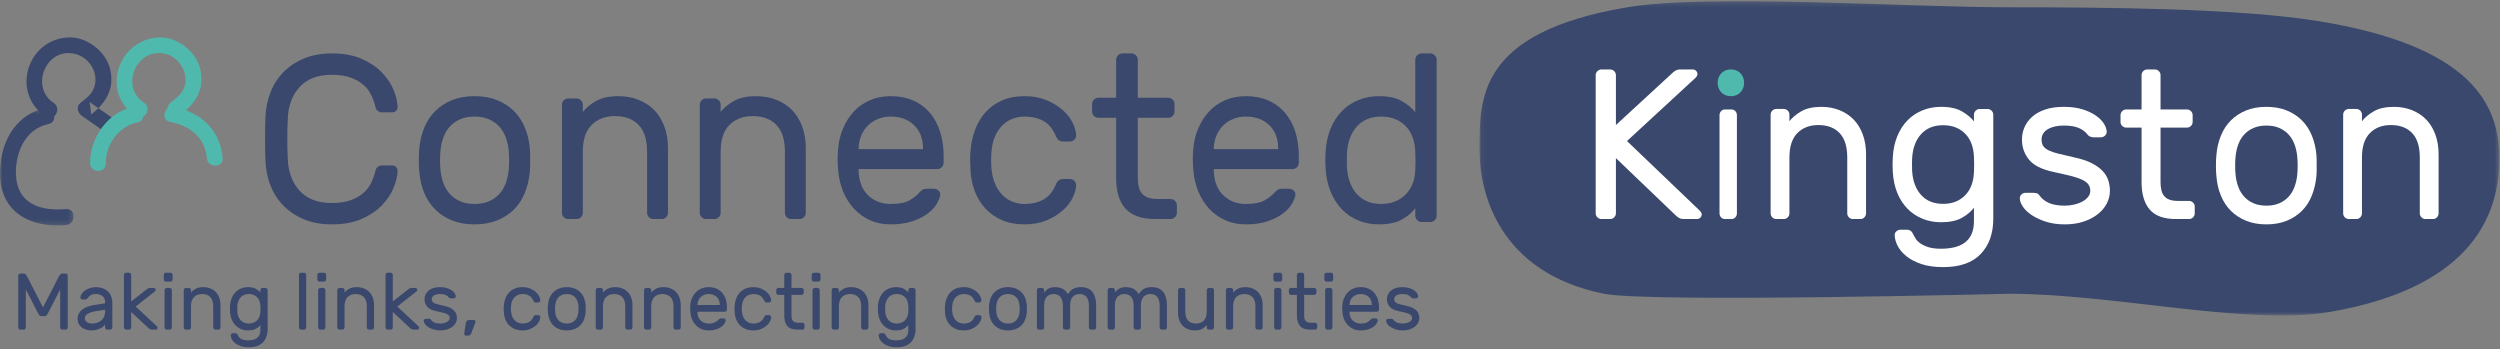 <?xml version="1.0" encoding="UTF-8"?>
<svg width="501px" height="70px" viewBox="0 0 501 70" version="1.1" xmlns="http://www.w3.org/2000/svg" xmlns:xlink="http://www.w3.org/1999/xlink">
    <rect x="0" y="0" width="501" height="70" fill="#808080" stroke="none"/>
    <!-- Generator: Sketch 53.2 (72643) - https://sketchapp.com -->
    <title>Group</title>
    <desc>Created with Sketch.</desc>
    <defs>
        <polygon id="path-1" points="0.098 0.246 204.464 0.246 204.464 63.228 0.098 63.228"></polygon>
        <polygon id="path-3" points="0 0.302 14.754 0.302 14.754 23.773 0 23.773"></polygon>
    </defs>
    <g id="Page-1" stroke="none" stroke-width="1" fill="none" fill-rule="evenodd">
        <g id="Desktop---Home" transform="translate(-60, -37)">
            <g id="Group" transform="translate(60, 37)">
                <g id="Logo">
                    <g id="Group">
                        <path d="M10.758,20.63 C6.027,17.505 9.101,9.633 14.801,10.745 C17.372,11.246 19.291,13.688 19.121,16.291 C18.98,18.449 17.632,19.437 16.053,20.696 C15.194,21.383 15.63,22.669 16.373,23.189 C17.941,24.287 19.509,25.384 21.078,26.481 C22.748,27.65 24.326,24.9 22.67,23.741 C21.101,22.643 19.533,21.545 17.965,20.448 C18.071,21.279 18.179,22.109 18.285,22.941 C21.207,20.607 22.941,17.938 22.108,14.002 C21.349,10.426 17.519,7.409 13.898,7.496 C5.402,7.701 2.086,18.695 9.166,23.371 C10.868,24.495 12.45,21.749 10.758,20.63" id="Fill-1" fill="#39486C"></path>
                        <path d="M57.667,23.838 C57.604,25.265 57.573,26.598 57.573,27.835 C57.573,29.072 57.604,30.404 57.667,31.832 C57.761,34.465 58.555,36.598 60.047,38.232 C61.54,39.865 63.684,40.682 66.481,40.682 C67.99,40.682 69.263,40.491 70.299,40.112 C71.337,39.73 72.192,39.238 72.868,38.636 C73.543,38.034 74.061,37.345 74.423,36.566 C74.784,35.789 75.06,35.005 75.248,34.211 C75.31,33.862 75.467,33.6 75.719,33.426 C75.97,33.252 76.222,33.165 76.473,33.165 L78.642,33.165 C78.924,33.165 79.168,33.268 79.372,33.473 C79.576,33.68 79.678,33.925 79.678,34.211 C79.646,35.257 79.379,36.401 78.877,37.637 C78.375,38.874 77.596,40.04 76.544,41.134 C75.491,42.229 74.14,43.14 72.491,43.87 C70.841,44.599 68.837,44.965 66.481,44.965 C64.438,44.965 62.617,44.639 61.014,43.988 C59.411,43.34 58.036,42.443 56.89,41.3 C55.743,40.159 54.854,38.803 54.227,37.232 C53.597,35.662 53.252,33.942 53.189,32.069 C53.095,29.246 53.095,26.423 53.189,23.599 C53.252,21.761 53.597,20.049 54.227,18.461 C54.854,16.875 55.743,15.512 56.89,14.37 C58.036,13.228 59.411,12.332 61.014,11.681 C62.617,11.032 64.438,10.706 66.481,10.706 C68.837,10.706 70.841,11.07 72.491,11.801 C74.14,12.53 75.491,13.442 76.544,14.536 C77.596,15.63 78.375,16.796 78.877,18.033 C79.379,19.27 79.646,20.412 79.678,21.459 C79.678,21.744 79.576,21.991 79.372,22.197 C79.168,22.404 78.924,22.506 78.642,22.506 L76.473,22.506 C76.222,22.506 75.97,22.42 75.719,22.244 C75.467,22.069 75.31,21.808 75.248,21.459 C75.06,20.667 74.784,19.881 74.423,19.104 C74.061,18.327 73.543,17.637 72.868,17.034 C72.192,16.431 71.337,15.94 70.299,15.559 C69.263,15.178 67.99,14.989 66.481,14.989 C63.684,14.989 61.54,15.805 60.047,17.439 C58.555,19.072 57.761,21.206 57.667,23.838" id="Fill-3" fill="#39486C"></path>
                        <path d="M101.935,34.117 C101.997,33.577 102.028,32.92 102.028,32.141 C102.028,31.365 101.997,30.69 101.935,30.12 C101.842,29.168 101.638,28.28 101.327,27.455 C101.014,26.63 100.578,25.917 100.017,25.314 C99.456,24.712 98.77,24.236 97.959,23.886 C97.148,23.538 96.197,23.363 95.106,23.363 C94.014,23.363 93.063,23.538 92.253,23.886 C91.442,24.236 90.756,24.712 90.195,25.314 C89.634,25.917 89.197,26.63 88.885,27.455 C88.574,28.28 88.371,29.168 88.278,30.12 C88.215,30.69 88.184,31.365 88.184,32.141 C88.184,32.92 88.215,33.577 88.278,34.117 C88.371,35.068 88.574,35.957 88.885,36.781 C89.197,37.606 89.634,38.319 90.195,38.922 C90.756,39.525 91.442,40.001 92.253,40.349 C93.063,40.699 94.014,40.873 95.106,40.873 C96.197,40.873 97.148,40.699 97.959,40.349 C98.77,40.001 99.456,39.525 100.017,38.922 C100.578,38.319 101.014,37.606 101.327,36.781 C101.638,35.957 101.842,35.068 101.935,34.117 M95.106,19.271 C96.79,19.271 98.287,19.533 99.596,20.057 C100.905,20.579 102.028,21.302 102.964,22.22 C103.899,23.142 104.64,24.26 105.185,25.576 C105.73,26.893 106.066,28.328 106.19,29.882 C106.222,30.167 106.238,30.509 106.238,30.905 L106.238,32.141 L106.238,33.378 C106.238,33.776 106.222,34.101 106.19,34.354 C106.034,35.94 105.691,37.384 105.162,38.684 C104.631,39.985 103.899,41.095 102.964,42.015 C102.028,42.934 100.905,43.656 99.596,44.179 C98.287,44.703 96.79,44.965 95.106,44.965 C93.422,44.965 91.925,44.703 90.616,44.179 C89.306,43.656 88.184,42.934 87.248,42.015 C86.314,41.095 85.573,39.985 85.027,38.684 C84.481,37.384 84.146,35.94 84.021,34.354 C83.99,34.101 83.966,33.776 83.951,33.378 C83.935,32.982 83.928,32.57 83.928,32.141 C83.928,31.714 83.935,31.301 83.951,30.905 C83.966,30.509 83.99,30.167 84.021,29.882 C84.146,28.328 84.481,26.893 85.027,25.576 C85.573,24.26 86.314,23.142 87.248,22.22 C88.184,21.302 89.306,20.579 90.616,20.057 C91.925,19.533 93.422,19.271 95.106,19.271" id="Fill-5" fill="#39486C"></path>
                        <path d="M133.86,42.64 C133.86,42.981 133.737,43.275 133.492,43.523 C133.245,43.771 132.954,43.894 132.618,43.894 L130.916,43.894 C130.578,43.894 130.287,43.771 130.042,43.523 C129.797,43.275 129.674,42.981 129.674,42.64 L129.674,30.374 C129.674,27.991 129.106,26.21 127.972,25.032 C126.838,23.855 125.26,23.267 123.236,23.267 C121.304,23.267 119.748,23.855 118.568,25.032 C117.387,26.21 116.797,27.991 116.797,30.374 L116.797,42.64 C116.797,42.981 116.674,43.275 116.429,43.523 C116.183,43.771 115.892,43.894 115.556,43.894 L113.853,43.894 C113.516,43.894 113.224,43.771 112.98,43.523 C112.734,43.275 112.612,42.981 112.612,42.64 L112.612,20.99 C112.612,20.65 112.734,20.355 112.98,20.107 C113.224,19.86 113.516,19.736 113.853,19.736 L115.556,19.736 C115.892,19.736 116.183,19.86 116.429,20.107 C116.674,20.355 116.797,20.65 116.797,20.99 L116.797,22.43 C117.379,21.657 118.246,20.936 119.395,20.269 C120.545,19.604 122.055,19.271 123.925,19.271 C125.367,19.271 126.7,19.512 127.927,19.992 C129.153,20.472 130.203,21.152 131.077,22.035 C131.951,22.918 132.633,24.01 133.124,25.31 C133.613,26.611 133.86,28.067 133.86,29.678 L133.86,42.64 Z" id="Fill-7" fill="#39486C"></path>
                        <path d="M161.481,42.64 C161.481,42.981 161.359,43.275 161.114,43.523 C160.867,43.771 160.576,43.894 160.239,43.894 L158.538,43.894 C158.2,43.894 157.909,43.771 157.664,43.523 C157.418,43.275 157.296,42.981 157.296,42.64 L157.296,30.374 C157.296,27.991 156.728,26.21 155.594,25.032 C154.46,23.855 152.881,23.267 150.858,23.267 C148.925,23.267 147.369,23.855 146.19,25.032 C145.009,26.21 144.419,27.991 144.419,30.374 L144.419,42.64 C144.419,42.981 144.296,43.275 144.051,43.523 C143.805,43.771 143.514,43.894 143.178,43.894 L141.475,43.894 C141.138,43.894 140.846,43.771 140.602,43.523 C140.356,43.275 140.234,42.981 140.234,42.64 L140.234,20.99 C140.234,20.65 140.356,20.355 140.602,20.107 C140.846,19.86 141.138,19.736 141.475,19.736 L143.178,19.736 C143.514,19.736 143.805,19.86 144.051,20.107 C144.296,20.355 144.419,20.65 144.419,20.99 L144.419,22.43 C145.001,21.657 145.868,20.936 147.017,20.269 C148.167,19.604 149.677,19.271 151.547,19.271 C152.988,19.271 154.322,19.512 155.549,19.992 C156.775,20.472 157.825,21.152 158.699,22.035 C159.573,22.918 160.255,24.01 160.746,25.31 C161.235,26.611 161.481,28.067 161.481,29.678 L161.481,42.64 Z" id="Fill-9" fill="#39486C"></path>
                        <path d="M172.06,29.881 L184.969,29.881 L184.969,29.738 C184.969,27.804 184.378,26.258 183.2,25.1 C182.02,23.942 180.451,23.362 178.491,23.362 C177.603,23.362 176.775,23.514 176.011,23.814 C175.245,24.117 174.57,24.545 173.989,25.1 C173.407,25.655 172.947,26.329 172.611,27.122 C172.273,27.916 172.09,28.787 172.06,29.738 L172.06,29.881 Z M167.971,29.738 C168.094,28.28 168.431,26.915 168.982,25.647 C169.533,24.379 170.252,23.268 171.141,22.316 C172.029,21.364 173.094,20.62 174.333,20.08 C175.574,19.541 176.959,19.271 178.491,19.271 C180.145,19.271 181.622,19.549 182.925,20.103 C184.226,20.659 185.337,21.46 186.254,22.506 C187.174,23.553 187.878,24.823 188.368,26.313 C188.857,27.804 189.103,29.47 189.103,31.308 L189.103,32.594 C189.103,32.944 188.98,33.244 188.736,33.498 C188.49,33.753 188.199,33.879 187.863,33.879 L172.06,33.879 L172.06,34.164 C172.121,36.321 172.756,37.978 173.966,39.136 C175.175,40.295 176.684,40.874 178.491,40.874 C180.175,40.874 181.439,40.628 182.281,40.135 C183.123,39.644 183.804,39.096 184.325,38.494 C184.57,38.24 184.785,38.065 184.969,37.97 C185.152,37.876 185.428,37.828 185.795,37.828 L187.174,37.828 C187.511,37.828 187.817,37.955 188.092,38.208 C188.368,38.462 188.475,38.764 188.414,39.112 C188.323,39.684 188.062,40.31 187.633,40.992 C187.203,41.675 186.584,42.31 185.773,42.896 C184.961,43.482 183.951,43.973 182.741,44.371 C181.53,44.767 180.114,44.965 178.491,44.965 C176.959,44.965 175.581,44.687 174.356,44.132 C173.131,43.577 172.067,42.816 171.164,41.848 C170.26,40.881 169.533,39.739 168.982,38.422 C168.431,37.107 168.094,35.671 167.971,34.116 C167.817,32.658 167.817,31.199 167.971,29.738 L167.971,29.738 Z" id="Fill-11" fill="#39486C"></path>
                        <path d="M198.686,33.784 C198.808,35.053 199.078,36.132 199.493,37.02 C199.908,37.908 200.415,38.637 201.015,39.208 C201.615,39.778 202.283,40.2 203.021,40.469 C203.759,40.738 204.512,40.874 205.281,40.874 C206.757,40.874 208.017,40.588 209.063,40.017 C210.108,39.446 210.923,38.494 211.507,37.162 C211.721,36.655 211.945,36.314 212.176,36.138 C212.406,35.965 212.691,35.877 213.029,35.877 L214.413,35.877 C214.75,35.877 215.05,36.004 215.312,36.258 C215.573,36.512 215.688,36.812 215.658,37.162 C215.627,37.923 215.388,38.755 214.943,39.66 C214.497,40.564 213.836,41.405 212.96,42.183 C212.084,42.959 211.007,43.618 209.731,44.157 C208.456,44.695 206.971,44.965 205.281,44.965 C203.59,44.965 202.091,44.68 200.784,44.11 C199.477,43.538 198.37,42.761 197.464,41.777 C196.557,40.794 195.85,39.636 195.342,38.304 C194.835,36.971 194.55,35.544 194.489,34.022 C194.459,33.514 194.435,32.887 194.42,32.142 C194.404,31.397 194.427,30.755 194.489,30.215 C194.612,28.692 194.928,27.265 195.434,25.933 C195.942,24.6 196.641,23.443 197.533,22.459 C198.425,21.476 199.516,20.699 200.807,20.128 C202.099,19.557 203.59,19.271 205.281,19.271 C206.971,19.271 208.456,19.541 209.731,20.08 C211.007,20.62 212.084,21.277 212.96,22.055 C213.836,22.831 214.497,23.672 214.943,24.575 C215.388,25.48 215.627,26.313 215.658,27.075 C215.688,27.424 215.573,27.724 215.312,27.979 C215.05,28.233 214.75,28.359 214.413,28.359 L213.029,28.359 C212.691,28.359 212.406,28.272 212.176,28.097 C211.945,27.923 211.721,27.582 211.507,27.075 C210.923,25.741 210.108,24.791 209.063,24.218 C208.017,23.648 206.757,23.363 205.281,23.363 C204.512,23.363 203.751,23.499 202.998,23.768 C202.245,24.038 201.568,24.457 200.969,25.028 C200.369,25.599 199.862,26.329 199.447,27.218 C199.032,28.106 198.778,29.185 198.686,30.452 C198.593,31.627 198.593,32.737 198.686,33.784" id="Fill-13" fill="#39486C"></path>
                        <path d="M228.017,35.714 C228.017,36.307 228.072,36.859 228.184,37.373 C228.295,37.888 228.494,38.332 228.781,38.706 C229.068,39.08 229.474,39.368 229.998,39.57 C230.524,39.774 231.2,39.874 232.028,39.874 L234.558,39.874 C234.908,39.874 235.21,40 235.466,40.248 C235.72,40.498 235.848,40.795 235.848,41.137 L235.848,42.633 C235.848,42.975 235.72,43.271 235.466,43.521 C235.21,43.771 234.908,43.894 234.558,43.894 L231.55,43.894 C228.781,43.894 226.776,43.193 225.534,41.791 C224.293,40.389 223.672,38.364 223.672,35.714 L223.672,23.607 L220.138,23.607 C219.789,23.607 219.485,23.484 219.232,23.234 C218.976,22.984 218.85,22.688 218.85,22.346 L218.85,20.85 C218.85,20.507 218.976,20.211 219.232,19.961 C219.485,19.712 219.789,19.586 220.138,19.586 L223.672,19.586 L223.672,11.967 C223.672,11.625 223.799,11.329 224.054,11.08 C224.308,10.831 224.61,10.706 224.961,10.706 L226.728,10.706 C227.078,10.706 227.38,10.831 227.635,11.08 C227.89,11.329 228.017,11.625 228.017,11.967 L228.017,19.586 L234.081,19.586 C234.431,19.586 234.733,19.712 234.988,19.961 C235.243,20.211 235.37,20.507 235.37,20.85 L235.37,22.346 C235.37,22.688 235.243,22.984 234.988,23.234 C234.733,23.484 234.431,23.607 234.081,23.607 L228.017,23.607 L228.017,35.714 Z" id="Fill-15" fill="#39486C"></path>
                        <path d="M243.239,29.881 L256.148,29.881 L256.148,29.738 C256.148,27.804 255.558,26.258 254.379,25.1 C253.2,23.942 251.63,23.362 249.671,23.362 C248.782,23.362 247.955,23.514 247.19,23.814 C246.424,24.117 245.749,24.545 245.168,25.1 C244.587,25.655 244.127,26.329 243.79,27.122 C243.453,27.916 243.269,28.787 243.239,29.738 L243.239,29.881 Z M239.15,29.738 C239.273,28.28 239.61,26.915 240.162,25.647 C240.712,24.379 241.431,23.268 242.32,22.316 C243.209,21.364 244.273,20.62 245.513,20.08 C246.753,19.541 248.138,19.271 249.671,19.271 C251.325,19.271 252.801,19.549 254.104,20.103 C255.405,20.659 256.516,21.46 257.435,22.506 C258.354,23.553 259.058,24.823 259.548,26.313 C260.038,27.804 260.283,29.47 260.283,31.308 L260.283,32.594 C260.283,32.944 260.16,33.244 259.915,33.498 C259.669,33.753 259.379,33.879 259.043,33.879 L243.239,33.879 L243.239,34.164 C243.3,36.321 243.936,37.978 245.145,39.136 C246.355,40.295 247.863,40.874 249.671,40.874 C251.355,40.874 252.618,40.628 253.46,40.135 C254.302,39.644 254.983,39.096 255.505,38.494 C255.75,38.24 255.965,38.065 256.148,37.97 C256.331,37.876 256.607,37.828 256.975,37.828 L258.354,37.828 C258.69,37.828 258.996,37.955 259.271,38.208 C259.548,38.462 259.656,38.764 259.593,39.112 C259.502,39.684 259.241,40.31 258.813,40.992 C258.384,41.675 257.763,42.31 256.952,42.896 C256.14,43.482 255.13,43.973 253.92,44.371 C252.71,44.767 251.294,44.965 249.671,44.965 C248.138,44.965 246.761,44.687 245.536,44.132 C244.31,43.577 243.246,42.816 242.343,41.848 C241.44,40.881 240.712,39.739 240.162,38.422 C239.61,37.107 239.273,35.671 239.15,34.116 C238.997,32.658 238.997,31.199 239.15,29.738 L239.15,29.738 Z" id="Fill-17" fill="#39486C"></path>
                        <path d="M283.622,34.163 C283.652,33.688 283.668,33.062 283.668,32.284 C283.668,31.506 283.652,30.88 283.622,30.405 C283.528,28.152 282.86,26.415 281.622,25.194 C280.381,23.973 278.773,23.362 276.796,23.362 C274.726,23.362 273.094,24.028 271.901,25.36 C270.708,26.694 270.05,28.5 269.924,30.785 C269.893,31.674 269.893,32.562 269.924,33.449 C270.05,35.734 270.708,37.542 271.901,38.875 C273.094,40.206 274.726,40.873 276.796,40.873 C278.742,40.873 280.342,40.271 281.598,39.065 C282.853,37.86 283.528,36.226 283.622,34.163 M276.326,19.269 C278.272,19.269 279.825,19.611 280.986,20.293 C282.146,20.975 283.025,21.714 283.622,22.505 L283.622,11.99 C283.622,11.641 283.747,11.339 283.998,11.085 C284.249,10.833 284.547,10.706 284.892,10.706 L286.634,10.706 C286.979,10.706 287.278,10.833 287.529,11.085 C287.779,11.339 287.904,11.641 287.904,11.99 L287.904,43.204 C287.904,43.553 287.779,43.855 287.529,44.109 C287.278,44.362 286.979,44.489 286.634,44.489 L284.892,44.489 C284.547,44.489 284.249,44.362 283.998,44.109 C283.747,43.855 283.622,43.553 283.622,43.204 L283.622,41.729 C282.994,42.586 282.099,43.34 280.94,43.989 C279.778,44.639 278.239,44.965 276.326,44.965 C274.851,44.965 273.478,44.703 272.208,44.179 C270.936,43.656 269.831,42.903 268.888,41.919 C267.948,40.936 267.194,39.747 266.63,38.351 C266.065,36.955 265.736,35.385 265.641,33.641 C265.609,33.164 265.595,32.649 265.595,32.093 C265.595,31.539 265.609,31.023 265.641,30.548 C265.736,28.804 266.065,27.233 266.63,25.837 C267.194,24.441 267.948,23.259 268.888,22.291 C269.831,21.324 270.936,20.578 272.208,20.055 C273.478,19.533 274.851,19.269 276.326,19.269" id="Fill-19" fill="#39486C"></path>
                        <g id="Group-23" transform="translate(296.404, 0)">
                            <mask id="mask-2" fill="white">
                                <use xlink:href="#path-1"></use>
                            </mask>
                            <g id="Clip-22"></g>
                            <path d="M25.043,58.869 C3.861,54.611 0.098,38.507 0.098,30.164 C0.098,19.865 -0.429,6.524 29.694,1.46 C45.937,-1.27 85.689,1.46 106.221,1.46 C125.889,1.46 152.156,1.672 167.951,4.194 C199.219,9.188 204.464,21.204 204.464,31.737 C204.464,41.931 200.094,57.42 170.487,62.513 C154.05,65.34 127.144,58.869 106.221,58.869 C106.221,58.869 34.071,60.682 25.043,58.869" id="Fill-21" fill="#39486C" mask="url(#mask-2)"></path>
                        </g>
                        <path d="M326.048,28.264 L340.597,42.182 C340.768,42.353 340.881,42.503 340.938,42.632 C340.996,42.759 341.023,42.866 341.023,42.953 C341.023,43.209 340.93,43.431 340.747,43.617 C340.562,43.803 340.342,43.894 340.085,43.894 L337.44,43.894 C337.042,43.894 336.714,43.816 336.459,43.659 C336.203,43.502 336.018,43.366 335.904,43.252 L323.83,31.69 L323.83,42.738 C323.83,43.052 323.715,43.323 323.488,43.551 C323.261,43.781 322.991,43.894 322.678,43.894 L320.928,43.894 C320.615,43.894 320.345,43.781 320.117,43.551 C319.889,43.323 319.776,43.052 319.776,42.738 L319.776,15.074 C319.776,14.76 319.889,14.489 320.117,14.261 C320.345,14.032 320.615,13.918 320.928,13.918 L322.678,13.918 C322.991,13.918 323.261,14.032 323.488,14.261 C323.715,14.489 323.83,14.76 323.83,15.074 L323.83,25.052 L335.221,14.56 C335.335,14.446 335.52,14.31 335.776,14.153 C336.033,13.997 336.359,13.918 336.757,13.918 L339.233,13.918 C339.488,13.918 339.708,14.011 339.894,14.196 C340.078,14.382 340.171,14.602 340.171,14.86 C340.171,14.945 340.141,15.053 340.085,15.181 C340.028,15.31 339.914,15.46 339.744,15.63 L326.048,28.264 Z" id="Fill-24" fill="#FFFFFF"></path>
                        <path d="M348.077,42.754 C348.077,43.064 347.975,43.331 347.771,43.556 C347.566,43.782 347.324,43.894 347.044,43.894 L345.627,43.894 C345.345,43.894 345.103,43.782 344.899,43.556 C344.694,43.331 344.593,43.064 344.593,42.754 L344.593,23.079 C344.593,22.77 344.694,22.503 344.899,22.277 C345.103,22.052 345.345,21.94 345.627,21.94 L347.044,21.94 C347.324,21.94 347.566,22.052 347.771,22.277 C347.975,22.503 348.077,22.77 348.077,23.079 L348.077,42.754 Z M348.46,17.464 C348.46,17.774 348.358,18.041 348.153,18.266 C347.949,18.493 347.707,18.605 347.426,18.605 L345.243,18.605 C344.963,18.605 344.72,18.493 344.516,18.266 C344.311,18.041 344.211,17.774 344.211,17.464 L344.211,15.058 C344.211,14.748 344.311,14.481 344.516,14.256 C344.72,14.031 344.963,13.918 345.243,13.918 L347.426,13.918 C347.707,13.918 347.949,14.031 348.153,14.256 C348.358,14.481 348.46,14.748 348.46,15.058 L348.46,17.464 Z" id="Fill-26" fill="#FFFFFF"></path>
                        <path d="M373.957,42.749 C373.957,43.06 373.847,43.328 373.627,43.554 C373.405,43.782 373.143,43.894 372.839,43.894 L371.308,43.894 C371.004,43.894 370.742,43.782 370.522,43.554 C370.301,43.328 370.19,43.06 370.19,42.749 L370.19,31.551 C370.19,29.372 369.679,27.747 368.659,26.672 C367.638,25.597 366.217,25.06 364.397,25.06 C362.658,25.06 361.256,25.597 360.195,26.672 C359.132,27.747 358.601,29.372 358.601,31.551 L358.601,42.749 C358.601,43.06 358.491,43.328 358.27,43.554 C358.049,43.782 357.787,43.894 357.484,43.894 L355.952,43.894 C355.648,43.894 355.386,43.782 355.166,43.554 C354.945,43.328 354.834,43.06 354.834,42.749 L354.834,22.981 C354.834,22.671 354.945,22.402 355.166,22.175 C355.386,21.949 355.648,21.836 355.952,21.836 L357.484,21.836 C357.787,21.836 358.049,21.949 358.27,22.175 C358.491,22.402 358.601,22.671 358.601,22.981 L358.601,24.296 C359.126,23.59 359.906,22.933 360.94,22.324 C361.975,21.716 363.333,21.412 365.016,21.412 C366.313,21.412 367.513,21.632 368.618,22.07 C369.721,22.508 370.666,23.13 371.453,23.936 C372.24,24.742 372.854,25.739 373.294,26.926 C373.735,28.114 373.957,29.443 373.957,30.914 L373.957,42.749 Z" id="Fill-28" fill="#FFFFFF"></path>
                        <path d="M395.578,31.433 C395.493,29.405 394.89,27.843 393.769,26.743 C392.647,25.645 391.193,25.095 389.404,25.095 C387.53,25.095 386.054,25.694 384.975,26.893 C383.896,28.092 383.3,29.719 383.187,31.775 C383.159,32.574 383.159,33.375 383.187,34.173 C383.3,36.23 383.896,37.856 384.975,39.055 C386.054,40.254 387.53,40.854 389.404,40.854 C391.193,40.854 392.647,40.297 393.769,39.183 C394.89,38.07 395.493,36.515 395.578,34.516 C395.606,34.088 395.621,33.574 395.621,32.974 C395.621,32.375 395.606,31.86 395.578,31.433 M379.312,31.561 C379.397,29.991 379.695,28.578 380.206,27.322 C380.717,26.066 381.398,25.003 382.25,24.132 C383.102,23.26 384.102,22.59 385.253,22.119 C386.402,21.648 387.644,21.412 388.979,21.412 C390.738,21.412 392.143,21.719 393.195,22.332 C394.244,22.947 395.039,23.611 395.578,24.323 L395.578,22.996 C395.578,22.683 395.691,22.412 395.919,22.182 C396.146,21.954 396.416,21.84 396.728,21.84 L398.304,21.84 C398.617,21.84 398.886,21.954 399.113,22.182 C399.34,22.412 399.454,22.683 399.454,22.996 L399.454,43.808 C399.454,46.777 398.617,49.14 396.941,50.895 C395.266,52.652 392.754,53.529 389.404,53.529 C387.7,53.529 386.246,53.324 385.039,52.913 C383.833,52.501 382.839,51.983 382.058,51.358 C381.278,50.733 380.696,50.052 380.313,49.315 C379.929,48.575 379.723,47.866 379.695,47.185 C379.666,46.872 379.773,46.602 380.015,46.376 C380.256,46.148 380.533,46.035 380.845,46.035 L382.123,46.035 C382.435,46.035 382.697,46.112 382.91,46.269 C383.123,46.423 383.329,46.727 383.527,47.179 C383.613,47.349 383.747,47.581 383.932,47.879 C384.117,48.174 384.414,48.47 384.826,48.768 C385.238,49.063 385.778,49.317 386.445,49.53 C387.112,49.74 387.957,49.847 388.979,49.847 C389.916,49.847 390.788,49.754 391.597,49.569 C392.406,49.382 393.109,49.076 393.705,48.647 C394.302,48.219 394.762,47.648 395.089,46.934 C395.415,46.221 395.578,45.349 395.578,44.322 L395.578,41.624 C395.011,42.395 394.202,43.073 393.152,43.658 C392.1,44.243 390.71,44.537 388.979,44.537 C387.644,44.537 386.402,44.301 385.253,43.83 C384.102,43.359 383.102,42.689 382.25,41.817 C381.398,40.947 380.717,39.884 380.206,38.627 C379.695,37.371 379.397,35.958 379.312,34.387 C379.283,33.959 379.269,33.488 379.269,32.974 C379.269,32.461 379.283,31.99 379.312,31.561" id="Fill-30" fill="#FFFFFF"></path>
                        <path d="M418.895,38.247 C418.895,37.695 418.744,37.238 418.441,36.873 C418.14,36.511 417.686,36.199 417.081,35.937 C416.477,35.675 415.705,35.428 414.77,35.194 C413.834,34.962 412.747,34.715 411.509,34.453 C409.177,33.959 407.542,33.138 406.607,31.989 C405.671,30.84 405.203,29.496 405.203,27.954 C405.203,27.082 405.375,26.253 405.721,25.468 C406.067,24.683 406.585,23.986 407.277,23.374 C407.967,22.763 408.837,22.284 409.889,21.935 C410.941,21.586 412.171,21.412 413.583,21.412 C414.993,21.412 416.224,21.572 417.276,21.892 C418.327,22.212 419.212,22.619 419.932,23.112 C420.652,23.607 421.199,24.137 421.574,24.705 C421.947,25.271 422.15,25.817 422.178,26.34 C422.206,26.661 422.099,26.937 421.854,27.17 C421.609,27.402 421.328,27.518 421.012,27.518 L419.587,27.518 C419.413,27.518 419.204,27.482 418.961,27.409 C418.715,27.337 418.492,27.17 418.29,26.908 C417.916,26.413 417.361,25.999 416.627,25.664 C415.894,25.33 414.879,25.163 413.583,25.163 C412.257,25.163 411.185,25.41 410.365,25.904 C409.544,26.399 409.134,27.082 409.134,27.954 C409.134,28.507 409.248,28.951 409.479,29.285 C409.71,29.619 410.085,29.91 410.603,30.157 C411.121,30.404 411.803,30.63 412.654,30.834 C413.504,31.037 414.561,31.285 415.829,31.575 C417.153,31.865 418.262,32.236 419.155,32.687 C420.046,33.138 420.766,33.647 421.314,34.213 C421.861,34.781 422.25,35.406 422.48,36.088 C422.71,36.772 422.827,37.492 422.827,38.247 C422.827,39.121 422.617,39.963 422.2,40.778 C421.782,41.592 421.185,42.305 420.406,42.915 C419.63,43.526 418.687,44.021 417.578,44.398 C416.47,44.775 415.209,44.965 413.799,44.965 C412.387,44.965 411.134,44.79 410.042,44.442 C408.947,44.093 408.01,43.664 407.233,43.155 C406.455,42.646 405.857,42.093 405.441,41.498 C405.023,40.902 404.799,40.341 404.771,39.817 C404.742,39.498 404.842,39.223 405.074,38.99 C405.304,38.757 405.591,38.64 405.937,38.64 L407.492,38.64 C407.665,38.64 407.867,38.662 408.097,38.706 C408.327,38.75 408.543,38.917 408.744,39.208 C409.205,39.848 409.838,40.341 410.646,40.69 C411.451,41.04 412.503,41.214 413.799,41.214 C414.431,41.214 415.058,41.141 415.677,40.996 C416.297,40.851 416.844,40.647 417.319,40.385 C417.794,40.124 418.175,39.812 418.464,39.448 C418.75,39.085 418.895,38.684 418.895,38.247" id="Fill-32" fill="#FFFFFF"></path>
                        <path d="M432.973,36.506 C432.973,37.04 433.021,37.54 433.119,38.004 C433.215,38.469 433.39,38.869 433.642,39.208 C433.892,39.545 434.247,39.806 434.706,39.989 C435.166,40.172 435.758,40.264 436.481,40.264 L438.697,40.264 C439.003,40.264 439.267,40.376 439.489,40.601 C439.712,40.827 439.825,41.094 439.825,41.404 L439.825,42.754 C439.825,43.064 439.712,43.331 439.489,43.556 C439.267,43.782 439.003,43.894 438.697,43.894 L436.064,43.894 C433.642,43.894 431.887,43.261 430.8,41.993 C429.714,40.728 429.171,38.899 429.171,36.506 L429.171,25.57 L426.079,25.57 C425.773,25.57 425.508,25.458 425.286,25.233 C425.063,25.008 424.951,24.741 424.951,24.43 L424.951,23.079 C424.951,22.77 425.063,22.503 425.286,22.277 C425.508,22.052 425.773,21.94 426.079,21.94 L429.171,21.94 L429.171,15.058 C429.171,14.748 429.282,14.481 429.506,14.256 C429.728,14.031 429.992,13.918 430.299,13.918 L431.845,13.918 C432.151,13.918 432.416,14.031 432.639,14.256 C432.862,14.481 432.973,14.748 432.973,15.058 L432.973,21.94 L438.278,21.94 C438.585,21.94 438.849,22.052 439.072,22.277 C439.295,22.503 439.406,22.77 439.406,23.079 L439.406,24.43 C439.406,24.741 439.295,25.008 439.072,25.233 C438.849,25.458 438.585,25.57 438.278,25.57 L432.973,25.57 L432.973,36.506 Z" id="Fill-34" fill="#FFFFFF"></path>
                        <path d="M460.366,35.02 C460.422,34.526 460.45,33.923 460.45,33.211 C460.45,32.498 460.422,31.88 460.366,31.357 C460.281,30.484 460.097,29.671 459.815,28.915 C459.533,28.158 459.138,27.504 458.63,26.951 C458.123,26.4 457.502,25.963 456.769,25.643 C456.035,25.324 455.175,25.163 454.188,25.163 C453.2,25.163 452.34,25.324 451.607,25.643 C450.872,25.963 450.252,26.4 449.745,26.951 C449.236,27.504 448.841,28.158 448.561,28.915 C448.278,29.671 448.094,30.484 448.01,31.357 C447.953,31.88 447.925,32.498 447.925,33.211 C447.925,33.923 447.953,34.526 448.01,35.02 C448.094,35.892 448.278,36.707 448.561,37.463 C448.841,38.218 449.236,38.873 449.745,39.425 C450.252,39.978 450.872,40.414 451.607,40.734 C452.34,41.054 453.2,41.213 454.188,41.213 C455.175,41.213 456.035,41.054 456.769,40.734 C457.502,40.414 458.123,39.978 458.63,39.425 C459.138,38.873 459.533,38.218 459.815,37.463 C460.097,36.707 460.281,35.892 460.366,35.02 M454.188,21.412 C455.711,21.412 457.065,21.652 458.25,22.132 C459.435,22.611 460.45,23.274 461.296,24.116 C462.144,24.96 462.813,25.985 463.306,27.191 C463.8,28.398 464.103,29.715 464.217,31.138 C464.244,31.4 464.259,31.713 464.259,32.077 L464.259,33.211 L464.259,34.345 C464.259,34.708 464.244,35.006 464.217,35.239 C464.075,36.692 463.765,38.015 463.285,39.207 C462.805,40.399 462.144,41.417 461.296,42.26 C460.45,43.104 459.435,43.765 458.25,44.245 C457.065,44.725 455.711,44.965 454.188,44.965 C452.665,44.965 451.31,44.725 450.126,44.245 C448.941,43.765 447.925,43.104 447.078,42.26 C446.232,41.417 445.563,40.399 445.069,39.207 C444.575,38.015 444.272,36.692 444.159,35.239 C444.13,35.006 444.109,34.708 444.096,34.345 C444.08,33.981 444.074,33.602 444.074,33.211 C444.074,32.818 444.08,32.44 444.096,32.077 C444.109,31.713 444.13,31.4 444.159,31.138 C444.272,29.715 444.575,28.398 445.069,27.191 C445.563,25.985 446.232,24.96 447.078,24.116 C447.925,23.274 448.941,22.611 450.126,22.132 C451.31,21.652 452.665,21.412 454.188,21.412" id="Fill-36" fill="#FFFFFF"></path>
                        <path d="M488.694,42.749 C488.694,43.06 488.583,43.328 488.363,43.554 C488.142,43.782 487.88,43.894 487.576,43.894 L486.044,43.894 C485.74,43.894 485.479,43.782 485.258,43.554 C485.038,43.328 484.927,43.06 484.927,42.749 L484.927,31.551 C484.927,29.372 484.416,27.747 483.396,26.672 C482.375,25.597 480.953,25.06 479.133,25.06 C477.394,25.06 475.993,25.597 474.931,26.672 C473.869,27.747 473.338,29.372 473.338,31.551 L473.338,42.749 C473.338,43.06 473.226,43.328 473.006,43.554 C472.786,43.782 472.524,43.894 472.221,43.894 L470.689,43.894 C470.384,43.894 470.122,43.782 469.902,43.554 C469.682,43.328 469.571,43.06 469.571,42.749 L469.571,22.981 C469.571,22.671 469.682,22.402 469.902,22.175 C470.122,21.949 470.384,21.836 470.689,21.836 L472.221,21.836 C472.524,21.836 472.786,21.949 473.006,22.175 C473.226,22.402 473.338,22.671 473.338,22.981 L473.338,24.296 C473.862,23.59 474.642,22.933 475.677,22.324 C476.712,21.716 478.07,21.412 479.753,21.412 C481.05,21.412 482.25,21.632 483.354,22.07 C484.458,22.508 485.403,23.13 486.189,23.936 C486.977,24.742 487.59,25.739 488.031,26.926 C488.472,28.114 488.694,29.443 488.694,30.914 L488.694,42.749 Z" id="Fill-38" fill="#FFFFFF"></path>
                        <polygon id="Fill-40" fill="#39486C" points="343.148 20.341 343.233 12.847 350.585 12.847 350.585 20.254"></polygon>
                        <path d="M346.866,19.271 C350.405,19.271 350.411,13.918 346.866,13.918 C343.328,13.918 343.323,19.271 346.866,19.271" id="Fill-42" fill="#50B9AD"></path>
                        <path d="M21.21,32.704 C21.157,28.913 23.898,25.211 27.547,24.546 C29.539,24.183 28.694,21.079 26.71,21.441 C21.728,22.349 17.989,27.591 18.061,32.704 C18.091,34.774 21.24,34.78 21.21,32.704" id="Fill-44" fill="#50B9AD"></path>
                        <path d="M34.075,24.417 C38.081,25.202 41.136,27.559 41.448,31.709 C41.596,33.674 44.764,33.689 44.615,31.709 C44.201,26.218 40.389,22.519 34.916,21.447 C32.926,21.058 32.075,24.025 34.075,24.417" id="Fill-46" fill="#50B9AD"></path>
                        <path d="M36.35,22.866 C39.286,20.535 40.98,17.906 40.167,13.974 C39.441,10.466 35.608,7.397 32.032,7.496 C23.604,7.732 20.042,18.631 27.247,23.294 C28.955,24.401 30.535,21.667 28.836,20.567 C24.115,17.511 27.152,9.783 32.762,10.698 C35.283,11.111 37.21,13.535 37.187,16.014 C37.166,18.245 35.74,19.349 34.123,20.634 C32.535,21.895 34.777,24.115 36.35,22.866" id="Fill-48" fill="#50B9AD"></path>
                        <g id="Group-52" transform="translate(0, 21.412)">
                            <mask id="mask-4" fill="white">
                                <use xlink:href="#path-3"></use>
                            </mask>
                            <g id="Clip-51"></g>
                            <path d="M8.88,0.342 C2.636,1.682 -0.207,7.9 0.012,13.845 C0.288,21.369 6.391,24.288 13.226,23.699 C15.254,23.525 15.273,20.311 13.226,20.488 C7.949,20.943 3.333,19.346 3.189,13.44 C3.087,9.282 4.943,4.466 9.727,3.44 C11.733,3.009 10.884,-0.087 8.88,0.342" id="Fill-50" fill="#39486C" mask="url(#mask-4)"></path>
                        </g>
                        <g id="Group-119" transform="translate(3.187, 54.6)" fill="#39486C">
                            <path d="M5.429,7.007 L8.648,0.729 C8.712,0.6 8.799,0.482 8.911,0.376 C9.022,0.268 9.169,0.214 9.349,0.214 L9.955,0.214 C10.072,0.214 10.173,0.257 10.258,0.342 C10.343,0.428 10.385,0.53 10.385,0.649 L10.385,11.022 C10.385,11.139 10.343,11.241 10.258,11.327 C10.173,11.412 10.072,11.455 9.955,11.455 L9.302,11.455 C9.185,11.455 9.084,11.412 8.999,11.327 C8.914,11.241 8.871,11.139 8.871,11.022 L8.871,3.411 L6.385,8.243 C6.3,8.405 6.21,8.53 6.115,8.621 C6.019,8.712 5.891,8.758 5.732,8.758 L5.127,8.758 C4.967,8.758 4.84,8.712 4.744,8.621 C4.648,8.53 4.558,8.405 4.473,8.243 L1.987,3.411 L1.987,11.022 C1.987,11.139 1.945,11.241 1.86,11.327 C1.775,11.412 1.674,11.455 1.557,11.455 L0.904,11.455 C0.787,11.455 0.686,11.412 0.601,11.327 C0.516,11.241 0.473,11.139 0.473,11.022 L0.473,0.649 C0.473,0.53 0.516,0.428 0.601,0.342 C0.686,0.257 0.787,0.214 0.904,0.214 L1.509,0.214 C1.69,0.214 1.835,0.268 1.948,0.376 C2.059,0.482 2.147,0.6 2.21,0.729 L5.429,7.007 Z" id="Fill-53"></path>
                            <path d="M15.293,10.235 C15.675,10.235 16.026,10.175 16.345,10.059 C16.664,9.941 16.937,9.777 17.165,9.568 C17.394,9.361 17.57,9.11 17.691,8.822 C17.813,8.532 17.875,8.211 17.875,7.858 L17.875,7.456 L15.994,7.761 C15.325,7.869 14.794,8.041 14.401,8.276 C14.008,8.512 13.811,8.817 13.811,9.19 C13.811,9.309 13.838,9.427 13.891,9.544 C13.944,9.663 14.029,9.774 14.146,9.882 C14.263,9.989 14.413,10.075 14.6,10.138 C14.785,10.203 15.017,10.235 15.293,10.235 M12.361,9.352 C12.361,8.923 12.446,8.549 12.616,8.228 C12.786,7.906 13.02,7.633 13.317,7.408 C13.614,7.183 13.963,7.001 14.361,6.863 C14.76,6.724 15.181,6.617 15.628,6.542 L17.875,6.172 L17.875,5.964 C17.875,5.418 17.696,5.008 17.34,4.735 C16.984,4.462 16.541,4.325 16.01,4.325 C15.543,4.325 15.189,4.411 14.95,4.583 C14.712,4.754 14.507,4.956 14.337,5.193 C14.273,5.279 14.204,5.337 14.13,5.37 C14.055,5.401 13.954,5.418 13.827,5.418 L13.349,5.418 C13.232,5.418 13.128,5.375 13.038,5.289 C12.947,5.204 12.908,5.102 12.919,4.984 C12.94,4.749 13.032,4.507 13.197,4.261 C13.362,4.014 13.586,3.795 13.866,3.603 C14.148,3.41 14.473,3.253 14.838,3.129 C15.205,3.006 15.596,2.944 16.01,2.944 C16.488,2.944 16.931,3.014 17.34,3.153 C17.75,3.293 18.1,3.496 18.392,3.764 C18.684,4.031 18.913,4.363 19.078,4.759 C19.242,5.155 19.325,5.61 19.325,6.123 L19.325,11.021 C19.325,11.14 19.282,11.241 19.197,11.327 C19.112,11.413 19.011,11.456 18.895,11.456 L18.305,11.456 C18.188,11.456 18.087,11.413 18.002,11.327 C17.917,11.241 17.875,11.14 17.875,11.021 L17.875,10.364 C17.779,10.567 17.63,10.747 17.428,10.901 C17.227,11.058 16.996,11.188 16.735,11.294 C16.474,11.402 16.203,11.482 15.922,11.536 C15.64,11.59 15.378,11.616 15.134,11.616 C14.719,11.616 14.339,11.556 13.994,11.44 C13.648,11.322 13.356,11.164 13.118,10.967 C12.879,10.767 12.692,10.529 12.56,10.251 C12.427,9.973 12.361,9.673 12.361,9.352" id="Fill-55"></path>
                            <path d="M23.102,7.923 L23.102,11.022 C23.102,11.14 23.058,11.242 22.974,11.327 C22.889,11.413 22.788,11.456 22.671,11.456 L22.082,11.456 C21.965,11.456 21.863,11.413 21.779,11.327 C21.694,11.242 21.651,11.14 21.651,11.022 L21.651,0.488 C21.651,0.37 21.694,0.268 21.779,0.182 C21.863,0.096 21.965,0.053 22.082,0.053 L22.671,0.053 C22.788,0.053 22.889,0.096 22.974,0.182 C23.058,0.268 23.102,0.37 23.102,0.488 L23.102,5.803 L26.209,3.378 C26.273,3.325 26.355,3.265 26.456,3.201 C26.556,3.137 26.682,3.105 26.831,3.105 L27.627,3.105 C27.733,3.105 27.824,3.143 27.898,3.216 C27.972,3.292 28.01,3.383 28.01,3.489 C28.01,3.544 28.001,3.594 27.985,3.643 C27.969,3.691 27.92,3.747 27.835,3.812 L23.994,6.83 L28.233,10.765 C28.297,10.829 28.339,10.883 28.36,10.926 C28.382,10.969 28.392,11.017 28.392,11.069 C28.392,11.177 28.355,11.268 28.281,11.342 C28.206,11.418 28.116,11.456 28.01,11.456 L27.261,11.456 C27.101,11.456 26.965,11.424 26.854,11.359 C26.742,11.294 26.661,11.236 26.607,11.183 L23.102,7.923 Z" id="Fill-57"></path>
                            <path d="M31.245,11.022 C31.245,11.139 31.201,11.241 31.117,11.327 C31.032,11.412 30.931,11.455 30.815,11.455 L30.225,11.455 C30.108,11.455 30.006,11.412 29.922,11.327 C29.837,11.241 29.795,11.139 29.795,11.022 L29.795,3.539 C29.795,3.42 29.837,3.32 29.922,3.234 C30.006,3.148 30.108,3.105 30.225,3.105 L30.815,3.105 C30.931,3.105 31.032,3.148 31.117,3.234 C31.201,3.32 31.245,3.42 31.245,3.539 L31.245,11.022 Z M31.404,1.403 C31.404,1.52 31.362,1.623 31.277,1.707 C31.192,1.794 31.09,1.836 30.974,1.836 L30.066,1.836 C29.949,1.836 29.848,1.794 29.763,1.707 C29.677,1.623 29.635,1.52 29.635,1.403 L29.635,0.487 C29.635,0.37 29.677,0.268 29.763,0.182 C29.848,0.096 29.949,0.053 30.066,0.053 L30.974,0.053 C31.09,0.053 31.192,0.096 31.277,0.182 C31.362,0.268 31.404,0.37 31.404,0.487 L31.404,1.403 Z" id="Fill-59"></path>
                            <path d="M40.997,11.022 C40.997,11.139 40.955,11.241 40.87,11.327 C40.785,11.412 40.684,11.455 40.567,11.455 L39.977,11.455 C39.86,11.455 39.76,11.412 39.675,11.327 C39.59,11.241 39.547,11.139 39.547,11.022 L39.547,6.782 C39.547,5.959 39.35,5.342 38.957,4.935 C38.564,4.53 38.017,4.325 37.316,4.325 C36.647,4.325 36.107,4.53 35.698,4.935 C35.289,5.342 35.085,5.959 35.085,6.782 L35.085,11.022 C35.085,11.139 35.043,11.241 34.958,11.327 C34.873,11.412 34.772,11.455 34.655,11.455 L34.065,11.455 C33.948,11.455 33.847,11.412 33.762,11.327 C33.677,11.241 33.635,11.139 33.635,11.022 L33.635,3.539 C33.635,3.42 33.677,3.32 33.762,3.234 C33.847,3.148 33.948,3.105 34.065,3.105 L34.655,3.105 C34.772,3.105 34.873,3.148 34.958,3.234 C35.043,3.32 35.085,3.42 35.085,3.539 L35.085,4.037 C35.287,3.769 35.586,3.52 35.985,3.289 C36.383,3.06 36.907,2.944 37.555,2.944 C38.054,2.944 38.517,3.028 38.941,3.193 C39.366,3.359 39.73,3.595 40.033,3.9 C40.335,4.205 40.572,4.582 40.742,5.032 C40.911,5.481 40.997,5.986 40.997,6.541 L40.997,11.022 Z" id="Fill-61"></path>
                            <path d="M48.997,6.702 C48.965,5.942 48.738,5.356 48.319,4.944 C47.899,4.532 47.355,4.325 46.686,4.325 C45.985,4.325 45.432,4.55 45.029,4.999 C44.625,5.449 44.402,6.059 44.359,6.83 C44.349,7.13 44.349,7.431 44.359,7.729 C44.402,8.501 44.625,9.11 45.029,9.561 C45.432,10.011 45.985,10.236 46.686,10.236 C47.355,10.236 47.899,10.026 48.319,9.609 C48.738,9.191 48.965,8.607 48.997,7.858 C49.007,7.698 49.012,7.505 49.012,7.28 C49.012,7.055 49.007,6.862 48.997,6.702 M42.909,6.751 C42.941,6.161 43.053,5.632 43.244,5.161 C43.435,4.689 43.69,4.291 44.009,3.964 C44.327,3.638 44.702,3.386 45.132,3.209 C45.563,3.033 46.027,2.944 46.527,2.944 C47.185,2.944 47.711,3.06 48.104,3.289 C48.497,3.52 48.795,3.769 48.997,4.037 L48.997,3.539 C48.997,3.421 49.039,3.32 49.124,3.234 C49.209,3.148 49.31,3.106 49.427,3.106 L50.016,3.106 C50.133,3.106 50.234,3.148 50.319,3.234 C50.404,3.32 50.447,3.421 50.447,3.539 L50.447,11.343 C50.447,12.456 50.133,13.343 49.507,14.001 C48.88,14.659 47.939,14.988 46.686,14.988 C46.048,14.988 45.503,14.911 45.053,14.757 C44.6,14.603 44.229,14.408 43.936,14.173 C43.644,13.94 43.427,13.684 43.284,13.408 C43.14,13.131 43.063,12.865 43.053,12.61 C43.042,12.491 43.082,12.391 43.173,12.305 C43.263,12.221 43.366,12.178 43.483,12.178 L43.961,12.178 C44.078,12.178 44.175,12.208 44.256,12.266 C44.335,12.323 44.412,12.437 44.487,12.607 C44.519,12.67 44.57,12.758 44.638,12.869 C44.707,12.98 44.818,13.092 44.972,13.202 C45.126,13.314 45.328,13.409 45.579,13.488 C45.829,13.567 46.144,13.607 46.527,13.607 C46.877,13.607 47.204,13.573 47.507,13.503 C47.809,13.434 48.072,13.319 48.295,13.157 C48.518,12.998 48.691,12.784 48.814,12.516 C48.935,12.248 48.997,11.921 48.997,11.536 L48.997,10.524 C48.784,10.814 48.481,11.068 48.088,11.287 C47.695,11.505 47.175,11.617 46.527,11.617 C46.027,11.617 45.563,11.528 45.132,11.351 C44.702,11.175 44.327,10.923 44.009,10.596 C43.69,10.27 43.435,9.872 43.244,9.401 C43.053,8.928 42.941,8.4 42.909,7.81 C42.899,7.65 42.893,7.474 42.893,7.28 C42.893,7.087 42.899,6.91 42.909,6.751" id="Fill-63"></path>
                            <path d="M58.176,11.022 C58.176,11.139 58.132,11.241 58.048,11.327 C57.963,11.412 57.862,11.455 57.745,11.455 L57.156,11.455 C57.039,11.455 56.937,11.412 56.853,11.327 C56.768,11.241 56.726,11.139 56.726,11.022 L56.726,0.487 C56.726,0.37 56.768,0.268 56.853,0.182 C56.937,0.096 57.039,0.053 57.156,0.053 L57.745,0.053 C57.862,0.053 57.963,0.096 58.048,0.182 C58.132,0.268 58.176,0.37 58.176,0.487 L58.176,11.022 Z" id="Fill-65"></path>
                            <path d="M62.016,11.022 C62.016,11.139 61.972,11.241 61.888,11.327 C61.803,11.412 61.702,11.455 61.586,11.455 L60.996,11.455 C60.879,11.455 60.777,11.412 60.693,11.327 C60.608,11.241 60.566,11.139 60.566,11.022 L60.566,3.539 C60.566,3.42 60.608,3.32 60.693,3.234 C60.777,3.148 60.879,3.105 60.996,3.105 L61.586,3.105 C61.702,3.105 61.803,3.148 61.888,3.234 C61.972,3.32 62.016,3.42 62.016,3.539 L62.016,11.022 Z M62.175,1.403 C62.175,1.52 62.133,1.623 62.048,1.707 C61.963,1.794 61.861,1.836 61.745,1.836 L60.837,1.836 C60.72,1.836 60.619,1.794 60.534,1.707 C60.448,1.623 60.406,1.52 60.406,1.403 L60.406,0.487 C60.406,0.37 60.448,0.268 60.534,0.182 C60.619,0.096 60.72,0.053 60.837,0.053 L61.745,0.053 C61.861,0.053 61.963,0.096 62.048,0.182 C62.133,0.268 62.175,0.37 62.175,0.487 L62.175,1.403 Z" id="Fill-67"></path>
                            <path d="M71.769,11.022 C71.769,11.139 71.726,11.241 71.641,11.327 C71.556,11.412 71.455,11.455 71.338,11.455 L70.749,11.455 C70.632,11.455 70.531,11.412 70.446,11.327 C70.361,11.241 70.319,11.139 70.319,11.022 L70.319,6.782 C70.319,5.959 70.122,5.342 69.729,4.935 C69.336,4.53 68.789,4.325 68.088,4.325 C67.418,4.325 66.879,4.53 66.47,4.935 C66.061,5.342 65.857,5.959 65.857,6.782 L65.857,11.022 C65.857,11.139 65.814,11.241 65.729,11.327 C65.644,11.412 65.543,11.455 65.426,11.455 L64.837,11.455 C64.72,11.455 64.619,11.412 64.534,11.327 C64.449,11.241 64.406,11.139 64.406,11.022 L64.406,3.539 C64.406,3.42 64.449,3.32 64.534,3.234 C64.619,3.148 64.72,3.105 64.837,3.105 L65.426,3.105 C65.543,3.105 65.644,3.148 65.729,3.234 C65.814,3.32 65.857,3.42 65.857,3.539 L65.857,4.037 C66.058,3.769 66.358,3.52 66.756,3.289 C67.155,3.06 67.679,2.944 68.327,2.944 C68.826,2.944 69.288,3.028 69.713,3.193 C70.138,3.359 70.501,3.595 70.804,3.9 C71.107,4.205 71.344,4.582 71.514,5.032 C71.683,5.481 71.769,5.986 71.769,6.541 L71.769,11.022 Z" id="Fill-69"></path>
                            <path d="M75.529,7.923 L75.529,11.022 C75.529,11.14 75.485,11.242 75.402,11.327 C75.317,11.413 75.216,11.456 75.099,11.456 L74.509,11.456 C74.392,11.456 74.29,11.413 74.206,11.327 C74.121,11.242 74.079,11.14 74.079,11.022 L74.079,0.488 C74.079,0.37 74.121,0.268 74.206,0.182 C74.29,0.096 74.392,0.053 74.509,0.053 L75.099,0.053 C75.216,0.053 75.317,0.096 75.402,0.182 C75.485,0.268 75.529,0.37 75.529,0.488 L75.529,5.803 L78.636,3.378 C78.7,3.325 78.782,3.265 78.883,3.201 C78.984,3.137 79.109,3.105 79.258,3.105 L80.055,3.105 C80.16,3.105 80.251,3.143 80.326,3.216 C80.399,3.292 80.437,3.383 80.437,3.489 C80.437,3.544 80.429,3.594 80.413,3.643 C80.397,3.691 80.347,3.747 80.262,3.812 L76.421,6.83 L80.66,10.765 C80.724,10.829 80.767,10.883 80.788,10.926 C80.809,10.969 80.82,11.017 80.82,11.069 C80.82,11.177 80.782,11.268 80.708,11.342 C80.634,11.418 80.543,11.456 80.437,11.456 L79.688,11.456 C79.529,11.456 79.393,11.424 79.281,11.359 C79.17,11.294 79.088,11.236 79.035,11.183 L75.529,7.923 Z" id="Fill-71"></path>
                            <path d="M86.939,9.143 C86.939,8.94 86.884,8.77 86.772,8.636 C86.66,8.503 86.493,8.388 86.269,8.292 C86.046,8.195 85.763,8.104 85.416,8.019 C85.072,7.933 84.671,7.842 84.214,7.746 C83.353,7.564 82.751,7.262 82.405,6.839 C82.06,6.416 81.887,5.92 81.887,5.353 C81.887,5.032 81.951,4.727 82.078,4.438 C82.206,4.149 82.397,3.892 82.652,3.667 C82.907,3.442 83.228,3.265 83.617,3.138 C84.003,3.009 84.458,2.944 84.979,2.944 C85.499,2.944 85.953,3.004 86.342,3.121 C86.728,3.239 87.056,3.388 87.321,3.57 C87.587,3.752 87.789,3.947 87.927,4.157 C88.065,4.366 88.139,4.567 88.15,4.759 C88.16,4.878 88.12,4.978 88.03,5.064 C87.94,5.151 87.836,5.193 87.72,5.193 L87.194,5.193 C87.13,5.193 87.052,5.18 86.962,5.152 C86.873,5.126 86.79,5.064 86.716,4.969 C86.578,4.787 86.374,4.634 86.102,4.51 C85.832,4.387 85.457,4.325 84.979,4.325 C84.49,4.325 84.095,4.416 83.792,4.598 C83.488,4.781 83.337,5.032 83.337,5.353 C83.337,5.556 83.38,5.72 83.465,5.843 C83.55,5.966 83.688,6.073 83.879,6.164 C84.07,6.255 84.323,6.338 84.637,6.413 C84.949,6.489 85.34,6.579 85.807,6.686 C86.296,6.794 86.705,6.93 87.034,7.096 C87.364,7.262 87.629,7.449 87.831,7.657 C88.033,7.867 88.176,8.096 88.261,8.348 C88.346,8.6 88.389,8.864 88.389,9.143 C88.389,9.464 88.311,9.774 88.157,10.074 C88.003,10.374 87.783,10.637 87.497,10.861 C87.21,11.086 86.861,11.268 86.452,11.407 C86.044,11.546 85.579,11.617 85.058,11.617 C84.538,11.617 84.076,11.552 83.672,11.423 C83.268,11.295 82.923,11.136 82.636,10.949 C82.349,10.763 82.128,10.558 81.975,10.339 C81.821,10.12 81.738,9.914 81.728,9.721 C81.717,9.604 81.754,9.501 81.839,9.416 C81.924,9.33 82.031,9.287 82.158,9.287 L82.732,9.287 C82.795,9.287 82.87,9.296 82.955,9.311 C83.04,9.328 83.12,9.389 83.194,9.496 C83.364,9.732 83.598,9.914 83.895,10.042 C84.193,10.171 84.58,10.236 85.058,10.236 C85.292,10.236 85.523,10.208 85.751,10.155 C85.98,10.102 86.182,10.026 86.358,9.93 C86.533,9.834 86.673,9.719 86.779,9.585 C86.886,9.451 86.939,9.303 86.939,9.143" id="Fill-73"></path>
                            <path d="M90.158,10.152 C90.179,10.002 90.246,9.862 90.356,9.728 C90.468,9.595 90.63,9.529 90.843,9.529 L91.767,9.529 C91.863,9.529 91.946,9.563 92.015,9.633 C92.083,9.701 92.118,9.783 92.118,9.88 C92.118,9.923 92.112,9.96 92.102,9.992 L91.273,12.148 C91.231,12.255 91.158,12.367 91.058,12.485 C90.956,12.601 90.8,12.66 90.588,12.66 L90.189,12.66 C90.094,12.66 90.011,12.626 89.943,12.556 C89.873,12.487 89.839,12.404 89.839,12.309 L89.839,12.276 L90.158,10.152 Z" id="Fill-75"></path>
                            <path d="M99.225,7.842 C99.267,8.271 99.359,8.635 99.504,8.934 C99.646,9.234 99.822,9.48 100.03,9.673 C100.237,9.866 100.468,10.007 100.722,10.098 C100.977,10.189 101.238,10.235 101.503,10.235 C102.013,10.235 102.449,10.139 102.81,9.946 C103.171,9.753 103.453,9.432 103.655,8.982 C103.729,8.811 103.806,8.697 103.886,8.637 C103.965,8.578 104.064,8.549 104.181,8.549 L104.659,8.549 C104.775,8.549 104.88,8.592 104.97,8.677 C105.06,8.763 105.099,8.865 105.089,8.982 C105.078,9.239 104.996,9.52 104.842,9.826 C104.688,10.131 104.46,10.414 104.157,10.676 C103.853,10.939 103.481,11.161 103.042,11.343 C102.601,11.524 102.088,11.616 101.503,11.616 C100.919,11.616 100.401,11.52 99.95,11.327 C99.498,11.134 99.115,10.872 98.803,10.54 C98.489,10.208 98.245,9.818 98.07,9.368 C97.894,8.918 97.796,8.436 97.774,7.923 C97.764,7.751 97.756,7.54 97.751,7.288 C97.745,7.037 97.753,6.82 97.774,6.638 C97.817,6.124 97.926,5.642 98.101,5.193 C98.276,4.743 98.518,4.352 98.826,4.02 C99.134,3.688 99.511,3.426 99.958,3.233 C100.404,3.041 100.919,2.944 101.503,2.944 C102.088,2.944 102.601,3.035 103.042,3.217 C103.481,3.4 103.853,3.622 104.157,3.884 C104.46,4.147 104.688,4.429 104.842,4.735 C104.996,5.041 105.078,5.321 105.089,5.578 C105.099,5.696 105.06,5.797 104.97,5.883 C104.88,5.969 104.775,6.012 104.659,6.012 L104.181,6.012 C104.064,6.012 103.965,5.983 103.886,5.923 C103.806,5.864 103.729,5.749 103.655,5.578 C103.453,5.128 103.171,4.807 102.81,4.614 C102.449,4.422 102.013,4.325 101.503,4.325 C101.238,4.325 100.974,4.371 100.715,4.462 C100.454,4.553 100.22,4.695 100.014,4.887 C99.807,5.08 99.631,5.326 99.488,5.626 C99.345,5.926 99.256,6.29 99.225,6.718 C99.193,7.114 99.193,7.489 99.225,7.842" id="Fill-77"></path>
                            <path d="M112.722,7.955 C112.743,7.773 112.754,7.551 112.754,7.288 C112.754,7.026 112.743,6.799 112.722,6.605 C112.69,6.284 112.621,5.985 112.515,5.706 C112.409,5.429 112.26,5.188 112.069,4.984 C111.878,4.781 111.644,4.62 111.368,4.502 C111.091,4.385 110.767,4.325 110.396,4.325 C110.024,4.325 109.7,4.385 109.423,4.502 C109.147,4.62 108.914,4.781 108.722,4.984 C108.531,5.188 108.382,5.429 108.276,5.706 C108.17,5.985 108.101,6.284 108.069,6.605 C108.048,6.799 108.037,7.026 108.037,7.288 C108.037,7.551 108.048,7.773 108.069,7.955 C108.101,8.276 108.17,8.576 108.276,8.855 C108.382,9.133 108.531,9.373 108.722,9.577 C108.914,9.781 109.147,9.94 109.423,10.059 C109.7,10.176 110.024,10.236 110.396,10.236 C110.767,10.236 111.091,10.176 111.368,10.059 C111.644,9.94 111.878,9.781 112.069,9.577 C112.26,9.373 112.409,9.133 112.515,8.855 C112.621,8.576 112.69,8.276 112.722,7.955 M110.396,2.944 C110.969,2.944 111.479,3.033 111.925,3.209 C112.372,3.386 112.754,3.63 113.073,3.941 C113.391,4.251 113.644,4.629 113.83,5.072 C114.016,5.516 114.13,6.001 114.172,6.525 C114.183,6.622 114.188,6.737 114.188,6.871 L114.188,7.288 L114.188,7.706 C114.188,7.841 114.183,7.949 114.172,8.034 C114.119,8.57 114.002,9.057 113.822,9.496 C113.641,9.936 113.391,10.309 113.073,10.62 C112.754,10.93 112.372,11.174 111.925,11.351 C111.479,11.528 110.969,11.617 110.396,11.617 C109.822,11.617 109.312,11.528 108.866,11.351 C108.42,11.174 108.037,10.93 107.718,10.62 C107.4,10.309 107.147,9.936 106.962,9.496 C106.776,9.057 106.661,8.57 106.619,8.034 C106.608,7.949 106.601,7.841 106.595,7.706 C106.59,7.573 106.587,7.433 106.587,7.288 C106.587,7.144 106.59,7.005 106.595,6.871 C106.601,6.737 106.608,6.622 106.619,6.525 C106.661,6.001 106.776,5.516 106.962,5.072 C107.147,4.629 107.4,4.251 107.718,3.941 C108.037,3.63 108.42,3.386 108.866,3.209 C109.312,3.033 109.822,2.944 110.396,2.944" id="Fill-79"></path>
                            <path d="M123.559,11.022 C123.559,11.139 123.516,11.241 123.431,11.327 C123.346,11.412 123.245,11.455 123.128,11.455 L122.539,11.455 C122.422,11.455 122.321,11.412 122.236,11.327 C122.151,11.241 122.108,11.139 122.108,11.022 L122.108,6.782 C122.108,5.959 121.912,5.342 121.519,4.935 C121.126,4.53 120.579,4.325 119.877,4.325 C119.208,4.325 118.668,4.53 118.259,4.935 C117.85,5.342 117.646,5.959 117.646,6.782 L117.646,11.022 C117.646,11.139 117.604,11.241 117.519,11.327 C117.434,11.412 117.333,11.455 117.216,11.455 L116.627,11.455 C116.51,11.455 116.409,11.412 116.324,11.327 C116.239,11.241 116.196,11.139 116.196,11.022 L116.196,3.539 C116.196,3.42 116.239,3.32 116.324,3.234 C116.409,3.148 116.51,3.105 116.627,3.105 L117.216,3.105 C117.333,3.105 117.434,3.148 117.519,3.234 C117.604,3.32 117.646,3.42 117.646,3.539 L117.646,4.037 C117.848,3.769 118.148,3.52 118.546,3.289 C118.945,3.06 119.468,2.944 120.117,2.944 C120.616,2.944 121.078,3.028 121.503,3.193 C121.928,3.359 122.291,3.595 122.594,3.9 C122.897,4.205 123.134,4.582 123.304,5.032 C123.473,5.481 123.559,5.986 123.559,6.541 L123.559,11.022 Z" id="Fill-81"></path>
                            <path d="M133.232,11.022 C133.232,11.139 133.189,11.241 133.104,11.327 C133.019,11.412 132.918,11.455 132.801,11.455 L132.212,11.455 C132.095,11.455 131.994,11.412 131.909,11.327 C131.824,11.241 131.781,11.139 131.781,11.022 L131.781,6.782 C131.781,5.959 131.585,5.342 131.192,4.935 C130.799,4.53 130.252,4.325 129.55,4.325 C128.881,4.325 128.341,4.53 127.932,4.935 C127.523,5.342 127.319,5.959 127.319,6.782 L127.319,11.022 C127.319,11.139 127.277,11.241 127.192,11.327 C127.107,11.412 127.006,11.455 126.889,11.455 L126.3,11.455 C126.183,11.455 126.082,11.412 125.997,11.327 C125.912,11.241 125.869,11.139 125.869,11.022 L125.869,3.539 C125.869,3.42 125.912,3.32 125.997,3.234 C126.082,3.148 126.183,3.105 126.3,3.105 L126.889,3.105 C127.006,3.105 127.107,3.148 127.192,3.234 C127.277,3.32 127.319,3.42 127.319,3.539 L127.319,4.037 C127.521,3.769 127.821,3.52 128.219,3.289 C128.618,3.06 129.141,2.944 129.789,2.944 C130.289,2.944 130.751,3.028 131.176,3.193 C131.601,3.359 131.964,3.595 132.267,3.9 C132.57,4.205 132.807,4.582 132.977,5.032 C133.146,5.481 133.232,5.986 133.232,6.541 L133.232,11.022 Z" id="Fill-83"></path>
                            <path d="M136.578,6.525 L141.056,6.525 L141.056,6.477 C141.056,5.825 140.851,5.302 140.442,4.912 C140.033,4.521 139.489,4.325 138.809,4.325 C138.501,4.325 138.214,4.376 137.948,4.478 C137.683,4.581 137.449,4.724 137.247,4.912 C137.045,5.099 136.886,5.327 136.769,5.595 C136.652,5.862 136.589,6.156 136.578,6.477 L136.578,6.525 Z M135.16,6.477 C135.202,5.985 135.319,5.524 135.51,5.096 C135.701,4.669 135.951,4.293 136.259,3.972 C136.567,3.65 136.936,3.4 137.366,3.217 C137.797,3.035 138.278,2.944 138.809,2.944 C139.383,2.944 139.895,3.038 140.346,3.225 C140.798,3.413 141.183,3.684 141.502,4.037 C141.821,4.39 142.065,4.817 142.235,5.321 C142.405,5.825 142.49,6.387 142.49,7.007 L142.49,7.44 C142.49,7.559 142.448,7.661 142.363,7.746 C142.278,7.832 142.177,7.875 142.06,7.875 L136.578,7.875 L136.578,7.971 C136.599,8.698 136.819,9.258 137.24,9.649 C137.658,10.04 138.182,10.236 138.809,10.236 C139.393,10.236 139.831,10.152 140.123,9.986 C140.415,9.82 140.652,9.635 140.833,9.433 C140.918,9.347 140.992,9.287 141.056,9.256 C141.12,9.224 141.215,9.208 141.343,9.208 L141.821,9.208 C141.938,9.208 142.044,9.251 142.14,9.335 C142.235,9.422 142.272,9.524 142.251,9.64 C142.219,9.834 142.129,10.045 141.98,10.275 C141.831,10.505 141.616,10.719 141.335,10.918 C141.053,11.116 140.702,11.282 140.282,11.415 C139.863,11.549 139.372,11.617 138.809,11.617 C138.278,11.617 137.8,11.522 137.375,11.335 C136.95,11.148 136.58,10.891 136.268,10.564 C135.953,10.238 135.701,9.852 135.51,9.408 C135.319,8.964 135.202,8.479 135.16,7.955 C135.107,7.463 135.107,6.97 135.16,6.477 L135.16,6.477 Z" id="Fill-85"></path>
                            <path d="M145.486,7.842 C145.528,8.271 145.621,8.635 145.765,8.934 C145.908,9.234 146.083,9.48 146.291,9.673 C146.498,9.866 146.729,10.007 146.984,10.098 C147.239,10.189 147.499,10.235 147.765,10.235 C148.275,10.235 148.71,10.139 149.071,9.946 C149.433,9.753 149.714,9.432 149.916,8.982 C149.99,8.811 150.067,8.697 150.148,8.637 C150.226,8.578 150.325,8.549 150.442,8.549 L150.92,8.549 C151.037,8.549 151.141,8.592 151.231,8.677 C151.321,8.763 151.361,8.865 151.35,8.982 C151.339,9.239 151.258,9.52 151.104,9.826 C150.95,10.131 150.721,10.414 150.418,10.676 C150.115,10.939 149.743,11.161 149.303,11.343 C148.862,11.524 148.349,11.616 147.765,11.616 C147.18,11.616 146.662,11.52 146.211,11.327 C145.759,11.134 145.376,10.872 145.064,10.54 C144.751,10.208 144.506,9.818 144.331,9.368 C144.156,8.918 144.057,8.436 144.036,7.923 C144.025,7.751 144.018,7.54 144.012,7.288 C144.006,7.037 144.014,6.82 144.036,6.638 C144.078,6.124 144.188,5.642 144.362,5.193 C144.537,4.743 144.779,4.352 145.087,4.02 C145.395,3.688 145.773,3.426 146.219,3.233 C146.665,3.041 147.18,2.944 147.765,2.944 C148.349,2.944 148.862,3.035 149.303,3.217 C149.743,3.4 150.115,3.622 150.418,3.884 C150.721,4.147 150.95,4.429 151.104,4.735 C151.258,5.041 151.339,5.321 151.35,5.578 C151.361,5.696 151.321,5.797 151.231,5.883 C151.141,5.969 151.037,6.012 150.92,6.012 L150.442,6.012 C150.325,6.012 150.226,5.983 150.148,5.923 C150.067,5.864 149.99,5.749 149.916,5.578 C149.714,5.128 149.433,4.807 149.071,4.614 C148.71,4.422 148.275,4.325 147.765,4.325 C147.499,4.325 147.236,4.371 146.976,4.462 C146.715,4.553 146.481,4.695 146.275,4.887 C146.068,5.08 145.893,5.326 145.749,5.626 C145.606,5.926 145.518,6.29 145.486,6.718 C145.454,7.114 145.454,7.489 145.486,7.842" id="Fill-87"></path>
                            <path d="M155.429,8.645 C155.429,8.849 155.447,9.038 155.485,9.215 C155.522,9.391 155.589,9.545 155.684,9.673 C155.78,9.801 155.916,9.901 156.091,9.97 C156.267,10.04 156.492,10.074 156.768,10.074 L157.613,10.074 C157.729,10.074 157.83,10.117 157.915,10.203 C158,10.289 158.043,10.39 158.043,10.508 L158.043,11.022 C158.043,11.14 158,11.241 157.915,11.327 C157.83,11.413 157.729,11.456 157.613,11.456 L156.609,11.456 C155.684,11.456 155.015,11.215 154.601,10.733 C154.186,10.251 153.979,9.555 153.979,8.645 L153.979,4.486 L152.8,4.486 C152.683,4.486 152.582,4.443 152.497,4.358 C152.412,4.272 152.37,4.17 152.37,4.052 L152.37,3.539 C152.37,3.421 152.412,3.319 152.497,3.233 C152.582,3.148 152.683,3.105 152.8,3.105 L153.979,3.105 L153.979,0.487 C153.979,0.371 154.022,0.268 154.107,0.182 C154.192,0.097 154.293,0.054 154.41,0.054 L154.999,0.054 C155.116,0.054 155.217,0.097 155.302,0.182 C155.387,0.268 155.429,0.371 155.429,0.487 L155.429,3.105 L157.453,3.105 C157.57,3.105 157.671,3.148 157.756,3.233 C157.841,3.319 157.884,3.421 157.884,3.539 L157.884,4.052 C157.884,4.17 157.841,4.272 157.756,4.358 C157.671,4.443 157.57,4.486 157.453,4.486 L155.429,4.486 L155.429,8.645 Z" id="Fill-89"></path>
                            <path d="M161.087,11.022 C161.087,11.139 161.043,11.241 160.959,11.327 C160.874,11.412 160.773,11.455 160.657,11.455 L160.067,11.455 C159.95,11.455 159.848,11.412 159.764,11.327 C159.679,11.241 159.637,11.139 159.637,11.022 L159.637,3.539 C159.637,3.42 159.679,3.32 159.764,3.234 C159.848,3.148 159.95,3.105 160.067,3.105 L160.657,3.105 C160.773,3.105 160.874,3.148 160.959,3.234 C161.043,3.32 161.087,3.42 161.087,3.539 L161.087,11.022 Z M161.246,1.403 C161.246,1.52 161.204,1.623 161.119,1.707 C161.034,1.794 160.932,1.836 160.816,1.836 L159.908,1.836 C159.791,1.836 159.69,1.794 159.605,1.707 C159.519,1.623 159.477,1.52 159.477,1.403 L159.477,0.487 C159.477,0.37 159.519,0.268 159.605,0.182 C159.69,0.096 159.791,0.053 159.908,0.053 L160.816,0.053 C160.932,0.053 161.034,0.096 161.119,0.182 C161.204,0.268 161.246,0.37 161.246,0.487 L161.246,1.403 Z" id="Fill-91"></path>
                            <path d="M170.839,11.022 C170.839,11.139 170.797,11.241 170.712,11.327 C170.627,11.412 170.526,11.455 170.409,11.455 L169.819,11.455 C169.702,11.455 169.601,11.412 169.516,11.327 C169.431,11.241 169.389,11.139 169.389,11.022 L169.389,6.782 C169.389,5.959 169.192,5.342 168.799,4.935 C168.406,4.53 167.859,4.325 167.158,4.325 C166.489,4.325 165.949,4.53 165.54,4.935 C165.131,5.342 164.927,5.959 164.927,6.782 L164.927,11.022 C164.927,11.139 164.884,11.241 164.8,11.327 C164.715,11.412 164.614,11.455 164.497,11.455 L163.907,11.455 C163.79,11.455 163.689,11.412 163.604,11.327 C163.519,11.241 163.477,11.139 163.477,11.022 L163.477,3.539 C163.477,3.42 163.519,3.32 163.604,3.234 C163.689,3.148 163.79,3.105 163.907,3.105 L164.497,3.105 C164.614,3.105 164.715,3.148 164.8,3.234 C164.884,3.32 164.927,3.42 164.927,3.539 L164.927,4.037 C165.129,3.769 165.428,3.52 165.827,3.289 C166.225,3.06 166.749,2.944 167.397,2.944 C167.896,2.944 168.358,3.028 168.783,3.193 C169.208,3.359 169.572,3.595 169.874,3.9 C170.177,4.205 170.414,4.582 170.584,5.032 C170.753,5.481 170.839,5.986 170.839,6.541 L170.839,11.022 Z" id="Fill-93"></path>
                            <path d="M178.839,6.702 C178.807,5.942 178.58,5.356 178.161,4.944 C177.741,4.532 177.197,4.325 176.528,4.325 C175.827,4.325 175.274,4.55 174.871,4.999 C174.467,5.449 174.244,6.059 174.201,6.83 C174.191,7.13 174.191,7.431 174.201,7.729 C174.244,8.501 174.467,9.11 174.871,9.561 C175.274,10.011 175.827,10.236 176.528,10.236 C177.197,10.236 177.741,10.026 178.161,9.609 C178.58,9.191 178.807,8.607 178.839,7.858 C178.849,7.698 178.855,7.505 178.855,7.28 C178.855,7.055 178.849,6.862 178.839,6.702 M172.751,6.751 C172.783,6.161 172.895,5.632 173.086,5.161 C173.277,4.689 173.532,4.291 173.851,3.964 C174.169,3.638 174.544,3.386 174.974,3.209 C175.405,3.033 175.869,2.944 176.369,2.944 C177.027,2.944 177.553,3.06 177.946,3.289 C178.339,3.52 178.637,3.769 178.839,4.037 L178.839,3.539 C178.839,3.421 178.881,3.32 178.966,3.234 C179.051,3.148 179.152,3.106 179.269,3.106 L179.858,3.106 C179.975,3.106 180.076,3.148 180.161,3.234 C180.246,3.32 180.289,3.421 180.289,3.539 L180.289,11.343 C180.289,12.456 179.975,13.343 179.349,14.001 C178.722,14.659 177.782,14.988 176.528,14.988 C175.891,14.988 175.346,14.911 174.895,14.757 C174.442,14.603 174.071,14.408 173.779,14.173 C173.486,13.94 173.269,13.684 173.126,13.408 C172.982,13.131 172.905,12.865 172.895,12.61 C172.884,12.491 172.924,12.391 173.015,12.305 C173.105,12.221 173.208,12.178 173.325,12.178 L173.803,12.178 C173.92,12.178 174.018,12.208 174.098,12.266 C174.177,12.323 174.254,12.437 174.329,12.607 C174.361,12.67 174.412,12.758 174.48,12.869 C174.549,12.98 174.66,13.092 174.814,13.202 C174.968,13.314 175.17,13.409 175.421,13.488 C175.671,13.567 175.986,13.607 176.369,13.607 C176.719,13.607 177.046,13.573 177.349,13.503 C177.651,13.434 177.914,13.319 178.137,13.157 C178.361,12.998 178.533,12.784 178.656,12.516 C178.777,12.248 178.839,11.921 178.839,11.536 L178.839,10.524 C178.626,10.814 178.323,11.068 177.93,11.287 C177.537,11.505 177.017,11.617 176.369,11.617 C175.869,11.617 175.405,11.528 174.974,11.351 C174.544,11.175 174.169,10.923 173.851,10.596 C173.532,10.27 173.277,9.872 173.086,9.401 C172.895,8.928 172.783,8.4 172.751,7.81 C172.741,7.65 172.735,7.474 172.735,7.28 C172.735,7.087 172.741,6.91 172.751,6.751" id="Fill-95"></path>
                            <path d="M187.635,7.842 C187.677,8.271 187.77,8.635 187.914,8.934 C188.057,9.234 188.232,9.48 188.44,9.673 C188.647,9.866 188.878,10.007 189.133,10.098 C189.388,10.189 189.648,10.235 189.914,10.235 C190.424,10.235 190.859,10.139 191.22,9.946 C191.582,9.753 191.863,9.432 192.065,8.982 C192.139,8.811 192.216,8.697 192.297,8.637 C192.375,8.578 192.474,8.549 192.591,8.549 L193.069,8.549 C193.186,8.549 193.29,8.592 193.38,8.677 C193.471,8.763 193.51,8.865 193.499,8.982 C193.489,9.239 193.407,9.52 193.253,9.826 C193.099,10.131 192.87,10.414 192.568,10.676 C192.264,10.939 191.892,11.161 191.452,11.343 C191.011,11.524 190.498,11.616 189.914,11.616 C189.329,11.616 188.811,11.52 188.36,11.327 C187.908,11.134 187.525,10.872 187.213,10.54 C186.9,10.208 186.655,9.818 186.48,9.368 C186.305,8.918 186.206,8.436 186.185,7.923 C186.174,7.751 186.167,7.54 186.161,7.288 C186.155,7.037 186.164,6.82 186.185,6.638 C186.227,6.124 186.337,5.642 186.511,5.193 C186.686,4.743 186.928,4.352 187.237,4.02 C187.545,3.688 187.922,3.426 188.368,3.233 C188.814,3.041 189.329,2.944 189.914,2.944 C190.498,2.944 191.011,3.035 191.452,3.217 C191.892,3.4 192.264,3.622 192.568,3.884 C192.87,4.147 193.099,4.429 193.253,4.735 C193.407,5.041 193.489,5.321 193.499,5.578 C193.51,5.696 193.471,5.797 193.38,5.883 C193.29,5.969 193.186,6.012 193.069,6.012 L192.591,6.012 C192.474,6.012 192.375,5.983 192.297,5.923 C192.216,5.864 192.139,5.749 192.065,5.578 C191.863,5.128 191.582,4.807 191.22,4.614 C190.859,4.422 190.424,4.325 189.914,4.325 C189.648,4.325 189.385,4.371 189.125,4.462 C188.864,4.553 188.63,4.695 188.424,4.887 C188.217,5.08 188.042,5.326 187.898,5.626 C187.755,5.926 187.667,6.29 187.635,6.718 C187.603,7.114 187.603,7.489 187.635,7.842" id="Fill-97"></path>
                            <path d="M201.132,7.955 C201.153,7.773 201.164,7.551 201.164,7.288 C201.164,7.026 201.153,6.799 201.132,6.605 C201.1,6.284 201.031,5.985 200.925,5.706 C200.819,5.429 200.67,5.188 200.479,4.984 C200.287,4.781 200.054,4.62 199.777,4.502 C199.501,4.385 199.177,4.325 198.805,4.325 C198.434,4.325 198.11,4.385 197.833,4.502 C197.557,4.62 197.323,4.781 197.132,4.984 C196.941,5.188 196.792,5.429 196.686,5.706 C196.58,5.985 196.511,6.284 196.479,6.605 C196.458,6.799 196.447,7.026 196.447,7.288 C196.447,7.551 196.458,7.773 196.479,7.955 C196.511,8.276 196.58,8.576 196.686,8.855 C196.792,9.133 196.941,9.373 197.132,9.577 C197.323,9.781 197.557,9.94 197.833,10.059 C198.11,10.176 198.434,10.236 198.805,10.236 C199.177,10.236 199.501,10.176 199.777,10.059 C200.054,9.94 200.287,9.781 200.479,9.577 C200.67,9.373 200.819,9.133 200.925,8.855 C201.031,8.576 201.1,8.276 201.132,7.955 M198.805,2.944 C199.379,2.944 199.889,3.033 200.335,3.209 C200.781,3.386 201.164,3.63 201.483,3.941 C201.801,4.251 202.054,4.629 202.24,5.072 C202.426,5.516 202.54,6.001 202.582,6.525 C202.593,6.622 202.598,6.737 202.598,6.871 L202.598,7.288 L202.598,7.706 C202.598,7.841 202.593,7.949 202.582,8.034 C202.529,8.57 202.412,9.057 202.232,9.496 C202.051,9.936 201.801,10.309 201.483,10.62 C201.164,10.93 200.781,11.174 200.335,11.351 C199.889,11.528 199.379,11.617 198.805,11.617 C198.232,11.617 197.722,11.528 197.276,11.351 C196.829,11.174 196.447,10.93 196.128,10.62 C195.809,10.309 195.557,9.936 195.372,9.496 C195.186,9.057 195.071,8.57 195.029,8.034 C195.018,7.949 195.011,7.841 195.005,7.706 C195,7.573 194.997,7.433 194.997,7.288 C194.997,7.144 195,7.005 195.005,6.871 C195.011,6.737 195.018,6.622 195.029,6.525 C195.071,6.001 195.186,5.516 195.372,5.072 C195.557,4.629 195.809,4.251 196.128,3.941 C196.447,3.63 196.829,3.386 197.276,3.209 C197.722,3.033 198.232,2.944 198.805,2.944" id="Fill-99"></path>
                            <path d="M206.056,4.037 C206.152,3.908 206.263,3.778 206.391,3.643 C206.518,3.509 206.664,3.391 206.829,3.289 C206.993,3.188 207.188,3.105 207.411,3.04 C207.634,2.977 207.893,2.944 208.192,2.944 C208.84,2.944 209.376,3.065 209.801,3.305 C210.226,3.546 210.561,3.891 210.805,4.342 C210.943,4.148 211.089,3.967 211.243,3.795 C211.397,3.624 211.577,3.475 211.785,3.345 C211.992,3.217 212.226,3.119 212.486,3.049 C212.746,2.98 213.052,2.944 213.403,2.944 C214.476,2.944 215.257,3.268 215.745,3.916 C216.234,4.563 216.478,5.449 216.478,6.574 L216.478,11.021 C216.478,11.14 216.436,11.241 216.351,11.327 C216.265,11.413 216.165,11.456 216.048,11.456 L215.458,11.456 C215.342,11.456 215.241,11.413 215.156,11.327 C215.07,11.241 215.028,11.14 215.028,11.021 L215.028,6.735 C215.028,5.91 214.869,5.303 214.55,4.911 C214.231,4.521 213.763,4.326 213.148,4.326 C212.585,4.326 212.13,4.512 211.785,4.888 C211.439,5.262 211.267,5.841 211.267,6.622 L211.267,11.021 C211.267,11.14 211.225,11.241 211.14,11.327 C211.055,11.413 210.954,11.456 210.837,11.456 L210.247,11.456 C210.129,11.456 210.03,11.413 209.945,11.327 C209.86,11.241 209.817,11.14 209.817,11.021 L209.817,6.735 C209.817,5.91 209.658,5.303 209.339,4.911 C209.02,4.521 208.553,4.326 207.937,4.326 C207.374,4.326 206.919,4.512 206.574,4.888 C206.228,5.262 206.056,5.841 206.056,6.622 L206.056,11.021 C206.056,11.14 206.013,11.241 205.929,11.327 C205.844,11.413 205.743,11.456 205.626,11.456 L205.036,11.456 C204.92,11.456 204.818,11.413 204.734,11.327 C204.649,11.241 204.606,11.14 204.606,11.021 L204.606,3.539 C204.606,3.421 204.649,3.319 204.734,3.234 C204.818,3.148 204.92,3.105 205.036,3.105 L205.626,3.105 C205.743,3.105 205.844,3.148 205.929,3.234 C206.013,3.319 206.056,3.421 206.056,3.539 L206.056,4.037 Z" id="Fill-101"></path>
                            <path d="M220.239,4.037 C220.335,3.908 220.446,3.778 220.574,3.643 C220.701,3.509 220.847,3.391 221.012,3.289 C221.176,3.188 221.371,3.105 221.594,3.04 C221.817,2.977 222.076,2.944 222.375,2.944 C223.023,2.944 223.559,3.065 223.984,3.305 C224.409,3.546 224.744,3.891 224.988,4.342 C225.126,4.148 225.272,3.967 225.426,3.795 C225.58,3.624 225.76,3.475 225.968,3.345 C226.175,3.217 226.408,3.119 226.669,3.049 C226.929,2.98 227.235,2.944 227.586,2.944 C228.659,2.944 229.439,3.268 229.928,3.916 C230.417,4.563 230.661,5.449 230.661,6.574 L230.661,11.021 C230.661,11.14 230.619,11.241 230.534,11.327 C230.448,11.413 230.348,11.456 230.231,11.456 L229.641,11.456 C229.524,11.456 229.423,11.413 229.338,11.327 C229.252,11.241 229.211,11.14 229.211,11.021 L229.211,6.735 C229.211,5.91 229.052,5.303 228.733,4.911 C228.414,4.521 227.946,4.326 227.331,4.326 C226.767,4.326 226.313,4.512 225.968,4.888 C225.622,5.262 225.45,5.841 225.45,6.622 L225.45,11.021 C225.45,11.14 225.408,11.241 225.323,11.327 C225.238,11.413 225.137,11.456 225.02,11.456 L224.43,11.456 C224.312,11.456 224.212,11.413 224.127,11.327 C224.042,11.241 224,11.14 224,11.021 L224,6.735 C224,5.91 223.841,5.303 223.522,4.911 C223.203,4.521 222.736,4.326 222.12,4.326 C221.557,4.326 221.102,4.512 220.757,4.888 C220.411,5.262 220.239,5.841 220.239,6.622 L220.239,11.021 C220.239,11.14 220.196,11.241 220.112,11.327 C220.027,11.413 219.926,11.456 219.809,11.456 L219.219,11.456 C219.102,11.456 219,11.413 218.917,11.327 C218.832,11.241 218.789,11.14 218.789,11.021 L218.789,3.539 C218.789,3.421 218.832,3.319 218.917,3.234 C219,3.148 219.102,3.105 219.219,3.105 L219.809,3.105 C219.926,3.105 220.027,3.148 220.112,3.234 C220.196,3.319 220.239,3.421 220.239,3.539 L220.239,4.037 Z" id="Fill-103"></path>
                            <path d="M232.892,3.539 C232.892,3.421 232.934,3.32 233.019,3.234 C233.104,3.148 233.205,3.105 233.322,3.105 L233.912,3.105 C234.029,3.105 234.129,3.148 234.214,3.234 C234.299,3.32 234.342,3.421 234.342,3.539 L234.342,7.779 C234.342,8.602 234.526,9.219 234.892,9.625 C235.259,10.031 235.792,10.236 236.493,10.236 C237.163,10.236 237.688,10.031 238.071,9.625 C238.453,9.219 238.645,8.602 238.645,7.779 L238.645,3.539 C238.645,3.421 238.687,3.32 238.772,3.234 C238.857,3.148 238.958,3.105 239.075,3.105 L239.664,3.105 C239.781,3.105 239.882,3.148 239.967,3.234 C240.052,3.32 240.095,3.421 240.095,3.539 L240.095,11.021 C240.095,11.14 240.052,11.241 239.967,11.327 C239.882,11.412 239.781,11.456 239.664,11.456 L239.075,11.456 C238.958,11.456 238.857,11.412 238.772,11.327 C238.687,11.241 238.645,11.14 238.645,11.021 L238.645,10.524 C238.443,10.791 238.156,11.041 237.784,11.271 C237.412,11.501 236.902,11.617 236.254,11.617 C235.755,11.617 235.298,11.533 234.884,11.367 C234.469,11.201 234.114,10.966 233.816,10.661 C233.519,10.355 233.29,9.982 233.131,9.536 C232.971,9.092 232.892,8.587 232.892,8.019 L232.892,3.539 Z" id="Fill-105"></path>
                            <path d="M249.847,11.022 C249.847,11.139 249.804,11.241 249.719,11.327 C249.634,11.412 249.533,11.455 249.418,11.455 L248.827,11.455 C248.71,11.455 248.609,11.412 248.524,11.327 C248.439,11.241 248.398,11.139 248.398,11.022 L248.398,6.782 C248.398,5.959 248.2,5.342 247.807,4.935 C247.414,4.53 246.867,4.325 246.166,4.325 C245.496,4.325 244.957,4.53 244.549,4.935 C244.14,5.342 243.936,5.959 243.936,6.782 L243.936,11.022 C243.936,11.139 243.892,11.241 243.807,11.327 C243.722,11.412 243.621,11.455 243.504,11.455 L242.915,11.455 C242.798,11.455 242.697,11.412 242.612,11.327 C242.527,11.241 242.485,11.139 242.485,11.022 L242.485,3.539 C242.485,3.42 242.527,3.32 242.612,3.234 C242.697,3.148 242.798,3.105 242.915,3.105 L243.504,3.105 C243.621,3.105 243.722,3.148 243.807,3.234 C243.892,3.32 243.936,3.42 243.936,3.539 L243.936,4.037 C244.137,3.769 244.437,3.52 244.836,3.289 C245.234,3.06 245.757,2.944 246.406,2.944 C246.904,2.944 247.366,3.028 247.791,3.193 C248.216,3.359 248.58,3.595 248.883,3.9 C249.186,4.205 249.423,4.582 249.593,5.032 C249.762,5.481 249.847,5.986 249.847,6.541 L249.847,11.022 Z" id="Fill-107"></path>
                            <path d="M253.609,11.022 C253.609,11.139 253.566,11.241 253.481,11.327 C253.396,11.412 253.295,11.455 253.178,11.455 L252.589,11.455 C252.472,11.455 252.371,11.412 252.286,11.327 C252.201,11.241 252.159,11.139 252.159,11.022 L252.159,3.539 C252.159,3.42 252.201,3.32 252.286,3.234 C252.371,3.148 252.472,3.105 252.589,3.105 L253.178,3.105 C253.295,3.105 253.396,3.148 253.481,3.234 C253.566,3.32 253.609,3.42 253.609,3.539 L253.609,11.022 Z M253.767,1.403 C253.767,1.52 253.724,1.623 253.639,1.707 C253.555,1.794 253.454,1.836 253.338,1.836 L252.429,1.836 C252.312,1.836 252.212,1.794 252.126,1.707 C252.041,1.623 251.998,1.52 251.998,1.403 L251.998,0.487 C251.998,0.37 252.041,0.268 252.126,0.182 C252.212,0.096 252.312,0.053 252.429,0.053 L253.338,0.053 C253.454,0.053 253.555,0.096 253.639,0.182 C253.724,0.268 253.767,0.37 253.767,0.487 L253.767,1.403 Z" id="Fill-109"></path>
                            <path d="M258.165,8.645 C258.165,8.849 258.184,9.038 258.222,9.215 C258.258,9.391 258.325,9.545 258.42,9.673 C258.516,9.801 258.651,9.901 258.826,9.97 C259.001,10.04 259.228,10.074 259.504,10.074 L260.348,10.074 C260.465,10.074 260.566,10.117 260.651,10.203 C260.736,10.289 260.779,10.39 260.779,10.508 L260.779,11.022 C260.779,11.14 260.736,11.241 260.651,11.327 C260.566,11.413 260.465,11.456 260.348,11.456 L259.344,11.456 C258.42,11.456 257.751,11.215 257.337,10.733 C256.922,10.251 256.715,9.555 256.715,8.645 L256.715,4.486 L255.536,4.486 C255.419,4.486 255.318,4.443 255.233,4.358 C255.148,4.272 255.106,4.17 255.106,4.052 L255.106,3.539 C255.106,3.421 255.148,3.319 255.233,3.233 C255.318,3.148 255.419,3.105 255.536,3.105 L256.715,3.105 L256.715,0.487 C256.715,0.371 256.758,0.268 256.843,0.182 C256.928,0.097 257.028,0.054 257.145,0.054 L257.735,0.054 C257.852,0.054 257.953,0.097 258.038,0.182 C258.123,0.268 258.165,0.371 258.165,0.487 L258.165,3.105 L260.189,3.105 C260.306,3.105 260.406,3.148 260.492,3.233 C260.577,3.319 260.619,3.421 260.619,3.539 L260.619,4.052 C260.619,4.17 260.577,4.272 260.492,4.358 C260.406,4.443 260.306,4.486 260.189,4.486 L258.165,4.486 L258.165,8.645 Z" id="Fill-111"></path>
                            <path d="M263.823,11.022 C263.823,11.139 263.78,11.241 263.695,11.327 C263.61,11.412 263.509,11.455 263.392,11.455 L262.803,11.455 C262.686,11.455 262.585,11.412 262.5,11.327 C262.415,11.241 262.372,11.139 262.372,11.022 L262.372,3.539 C262.372,3.42 262.415,3.32 262.5,3.234 C262.585,3.148 262.686,3.105 262.803,3.105 L263.392,3.105 C263.509,3.105 263.61,3.148 263.695,3.234 C263.78,3.32 263.823,3.42 263.823,3.539 L263.823,11.022 Z M263.981,1.403 C263.981,1.52 263.938,1.623 263.853,1.707 C263.768,1.794 263.667,1.836 263.552,1.836 L262.643,1.836 C262.525,1.836 262.426,1.794 262.34,1.707 C262.255,1.623 262.212,1.52 262.212,1.403 L262.212,0.487 C262.212,0.37 262.255,0.268 262.34,0.182 C262.426,0.096 262.525,0.053 262.643,0.053 L263.552,0.053 C263.667,0.053 263.768,0.096 263.853,0.182 C263.938,0.268 263.981,0.37 263.981,0.487 L263.981,1.403 Z" id="Fill-113"></path>
                            <path d="M267.248,6.525 L271.727,6.525 L271.727,6.477 C271.727,5.825 271.521,5.302 271.113,4.912 C270.704,4.521 270.159,4.325 269.48,4.325 C269.172,4.325 268.884,4.376 268.619,4.478 C268.353,4.581 268.119,4.724 267.919,4.912 C267.716,5.099 267.556,5.327 267.441,5.595 C267.323,5.862 267.259,6.156 267.248,6.477 L267.248,6.525 Z M265.83,6.477 C265.873,5.985 265.989,5.524 266.181,5.096 C266.373,4.669 266.622,4.293 266.93,3.972 C267.238,3.65 267.607,3.4 268.038,3.217 C268.467,3.035 268.949,2.944 269.48,2.944 C270.054,2.944 270.566,3.038 271.018,3.225 C271.469,3.413 271.854,3.684 272.174,4.037 C272.492,4.39 272.736,4.817 272.906,5.321 C273.075,5.825 273.16,6.387 273.16,7.007 L273.16,7.44 C273.16,7.559 273.118,7.661 273.033,7.746 C272.948,7.832 272.847,7.875 272.73,7.875 L267.248,7.875 L267.248,7.971 C267.271,8.698 267.491,9.258 267.91,9.649 C268.33,10.04 268.853,10.236 269.48,10.236 C270.064,10.236 270.501,10.152 270.795,9.986 C271.087,9.82 271.323,9.635 271.504,9.433 C271.588,9.347 271.663,9.287 271.727,9.256 C271.79,9.224 271.886,9.208 272.013,9.208 L272.492,9.208 C272.608,9.208 272.714,9.251 272.81,9.335 C272.906,9.422 272.943,9.524 272.923,9.64 C272.891,9.834 272.8,10.045 272.651,10.275 C272.502,10.505 272.287,10.719 272.006,10.918 C271.724,11.116 271.374,11.282 270.954,11.415 C270.534,11.549 270.042,11.617 269.48,11.617 C268.949,11.617 268.47,11.522 268.045,11.335 C267.621,11.148 267.252,10.891 266.938,10.564 C266.625,10.238 266.373,9.852 266.181,9.408 C265.989,8.964 265.873,8.479 265.83,7.955 C265.777,7.463 265.777,6.97 265.83,6.477 L265.83,6.477 Z" id="Fill-115"></path>
                            <path d="M279.806,9.143 C279.806,8.94 279.75,8.77 279.638,8.636 C279.527,8.503 279.359,8.388 279.136,8.292 C278.913,8.195 278.629,8.104 278.284,8.019 C277.938,7.933 277.537,7.842 277.081,7.746 C276.22,7.564 275.617,7.262 275.272,6.839 C274.926,6.416 274.753,5.92 274.753,5.353 C274.753,5.032 274.818,4.727 274.946,4.438 C275.073,4.149 275.264,3.892 275.519,3.667 C275.773,3.442 276.095,3.265 276.483,3.138 C276.871,3.009 277.324,2.944 277.845,2.944 C278.366,2.944 278.82,3.004 279.209,3.121 C279.596,3.239 279.922,3.388 280.187,3.57 C280.453,3.752 280.656,3.947 280.794,4.157 C280.932,4.366 281.006,4.567 281.017,4.759 C281.027,4.878 280.987,4.978 280.897,5.064 C280.807,5.151 280.704,5.193 280.586,5.193 L280.06,5.193 C279.997,5.193 279.919,5.18 279.829,5.152 C279.739,5.126 279.656,5.064 279.583,4.969 C279.444,4.787 279.24,4.634 278.969,4.51 C278.698,4.387 278.323,4.325 277.845,4.325 C277.356,4.325 276.961,4.416 276.658,4.598 C276.355,4.781 276.203,5.032 276.203,5.353 C276.203,5.556 276.246,5.72 276.331,5.843 C276.417,5.966 276.554,6.073 276.745,6.164 C276.938,6.255 277.189,6.338 277.503,6.413 C277.816,6.489 278.206,6.579 278.675,6.686 C279.163,6.794 279.571,6.93 279.902,7.096 C280.23,7.262 280.495,7.449 280.698,7.657 C280.899,7.867 281.043,8.096 281.128,8.348 C281.213,8.6 281.255,8.864 281.255,9.143 C281.255,9.464 281.179,9.774 281.025,10.074 C280.87,10.374 280.651,10.637 280.363,10.861 C280.077,11.086 279.728,11.268 279.319,11.407 C278.91,11.546 278.446,11.617 277.925,11.617 C277.404,11.617 276.943,11.552 276.539,11.423 C276.134,11.295 275.79,11.136 275.502,10.949 C275.217,10.763 274.996,10.558 274.841,10.339 C274.687,10.12 274.605,9.914 274.595,9.721 C274.584,9.604 274.621,9.501 274.705,9.416 C274.79,9.33 274.898,9.287 275.025,9.287 L275.599,9.287 C275.663,9.287 275.736,9.296 275.822,9.311 C275.906,9.328 275.986,9.389 276.061,9.496 C276.231,9.732 276.464,9.914 276.762,10.042 C277.059,10.171 277.446,10.236 277.925,10.236 C278.158,10.236 278.39,10.208 278.618,10.155 C278.847,10.102 279.048,10.026 279.224,9.93 C279.399,9.834 279.539,9.719 279.647,9.585 C279.752,9.451 279.806,9.303 279.806,9.143" id="Fill-117"></path>
                        </g>
                    </g>
                </g>
            </g>
        </g>
    </g>
</svg>